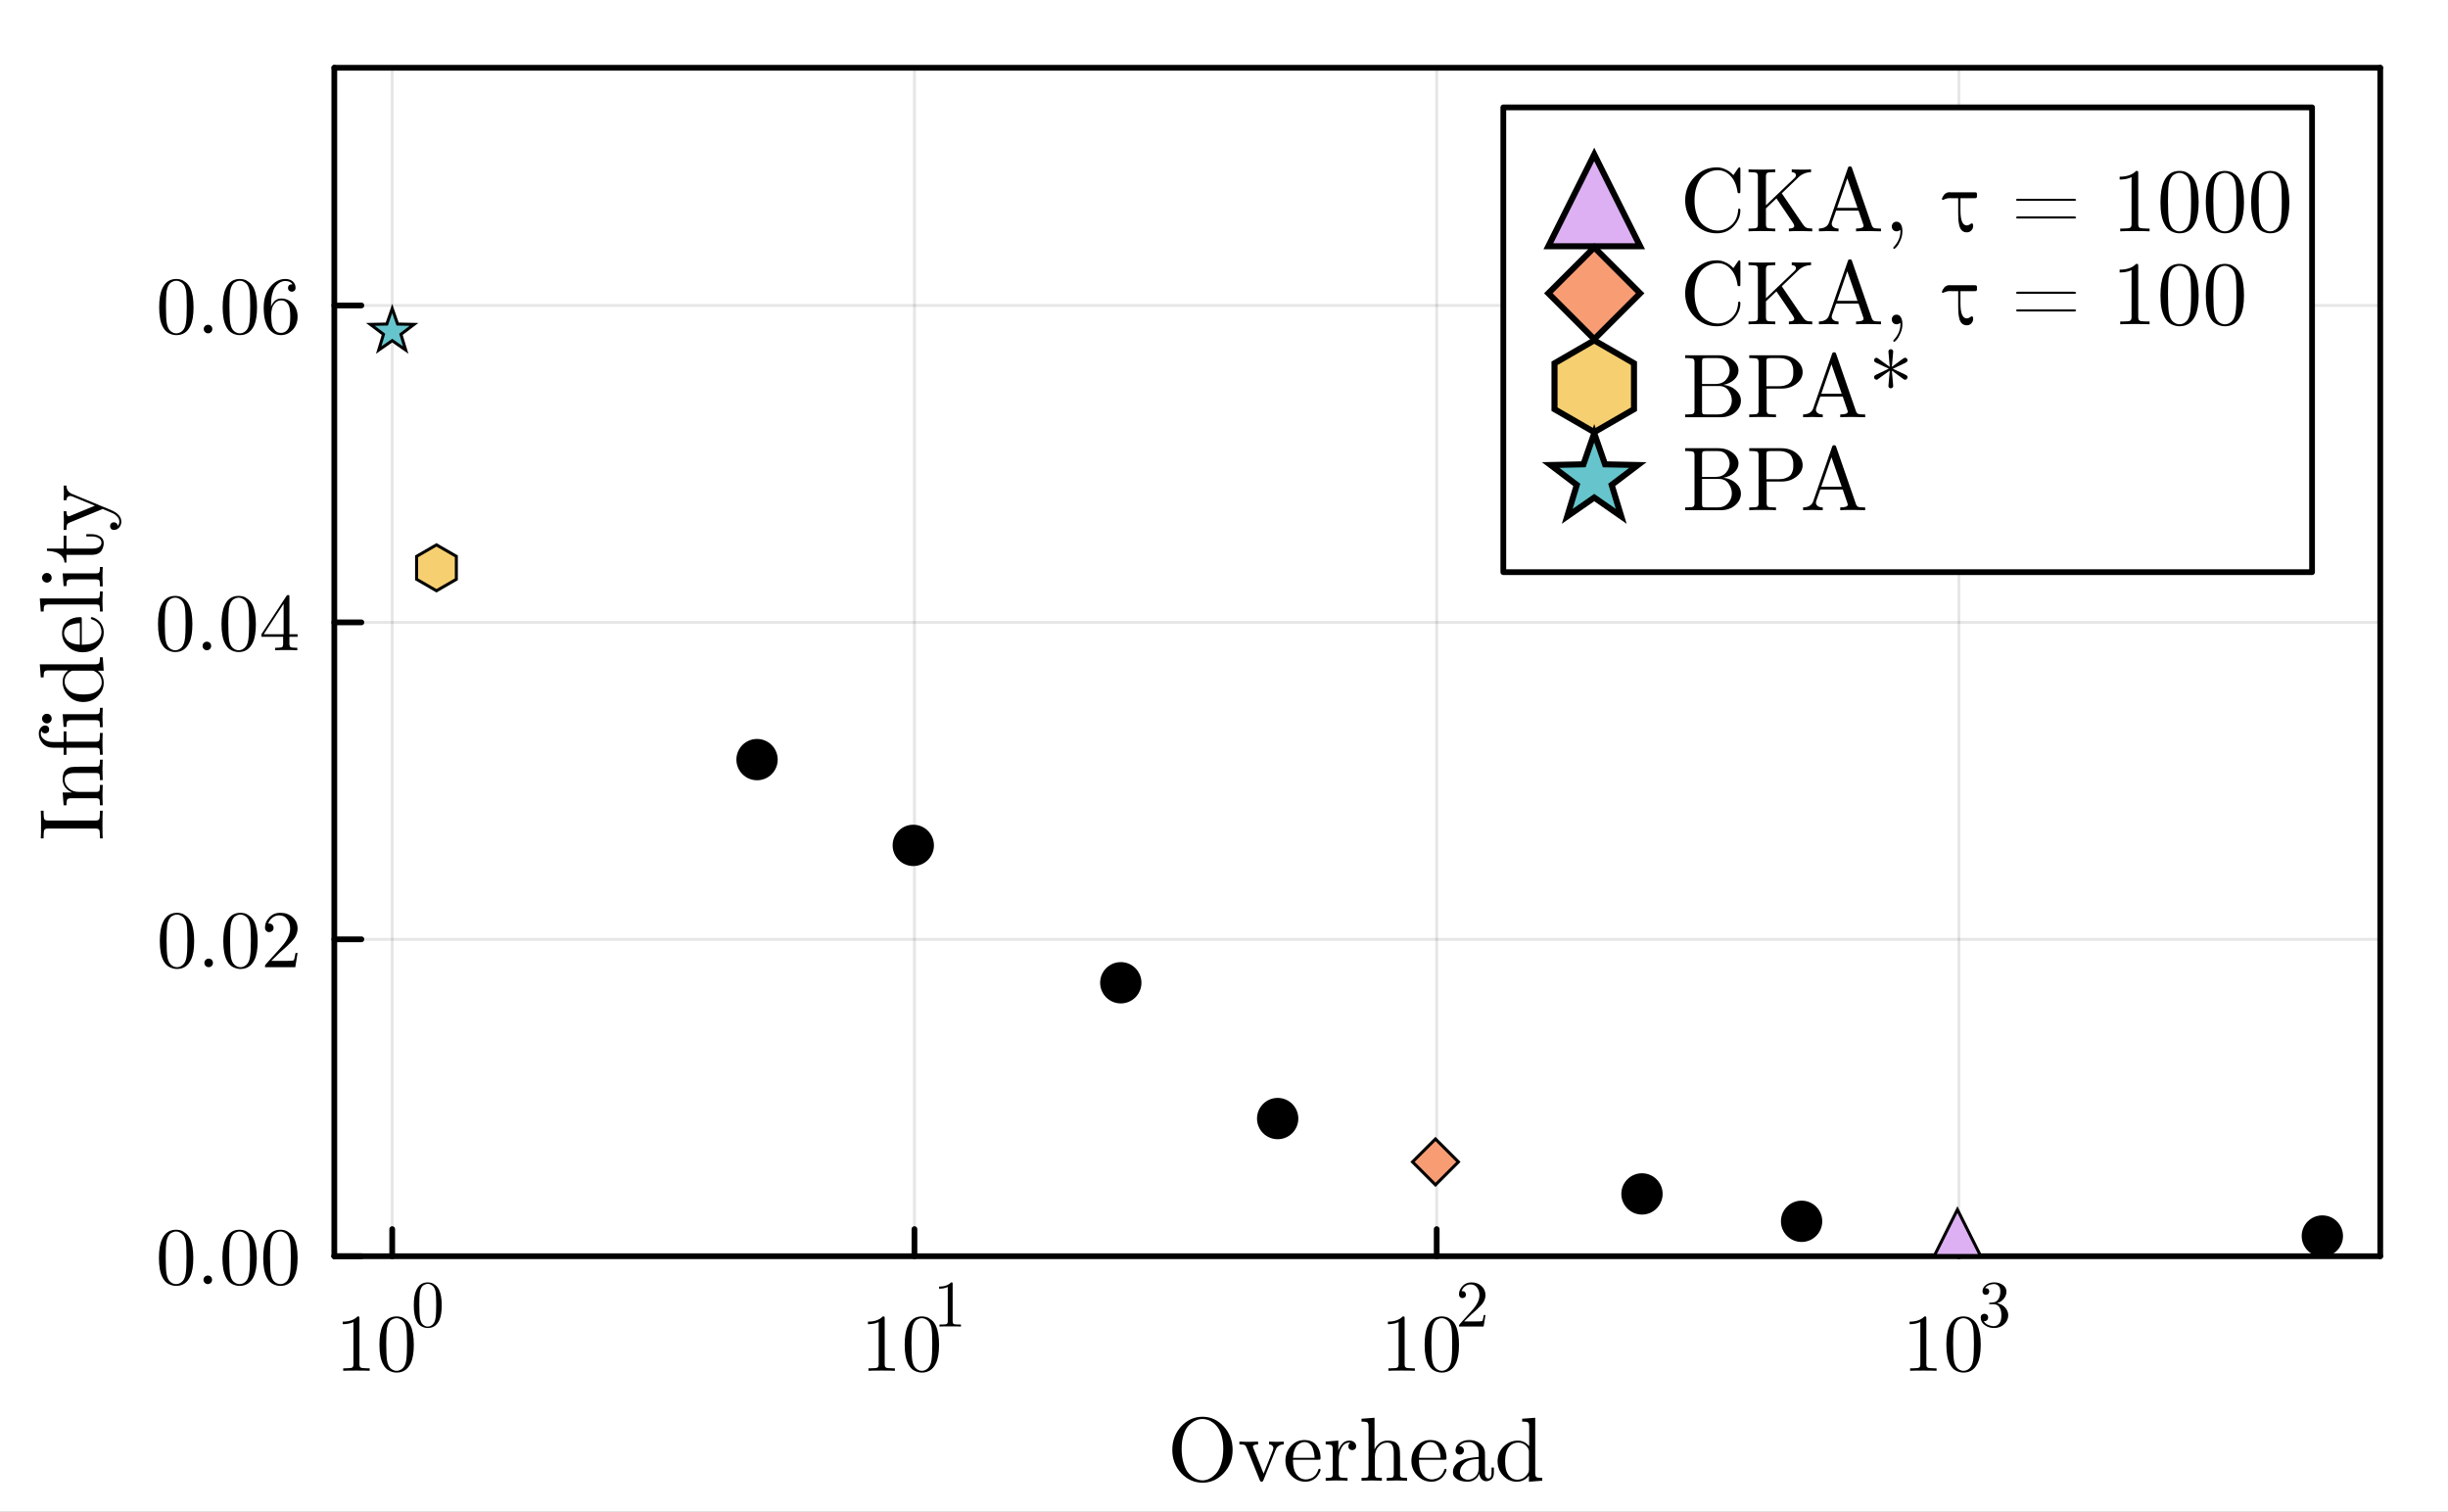 <?xml version="1.0" encoding="utf-8"?>
<svg xmlns="http://www.w3.org/2000/svg" xmlns:xlink="http://www.w3.org/1999/xlink" width="426.75" height="263.5" viewBox="0 0 1707 1054">
<rect x="0" y="0" width="1707" height="1054" fill="#808080" stroke="none"/>
<defs>
  <clipPath id="clip240">
    <rect x="0" y="0" width="1707" height="1054"/>
  </clipPath>
</defs>
<path clip-path="url(#clip240)" d="M0 1054 L1707 1054 L1707 0 L0 0  Z" fill="#ffffff" fill-rule="evenodd" fill-opacity="1"/>
<defs>
  <clipPath id="clip241">
    <rect x="341" y="0" width="1196" height="1054"/>
  </clipPath>
</defs>
<path clip-path="url(#clip240)" d="M233.114 875.894 L1659.76 875.894 L1659.76 47.253 L233.114 47.253  Z" fill="#ffffff" fill-rule="evenodd" fill-opacity="1"/>
<defs>
  <clipPath id="clip242">
    <rect x="233" y="47" width="1428" height="830"/>
  </clipPath>
</defs>
<polyline clip-path="url(#clip242)" style="stroke:#000000; stroke-linecap:round; stroke-linejoin:round; stroke-width:2; stroke-opacity:0.1; fill:none" points="273.491,875.894 273.491,47.253 "/>
<polyline clip-path="url(#clip242)" style="stroke:#000000; stroke-linecap:round; stroke-linejoin:round; stroke-width:2; stroke-opacity:0.1; fill:none" points="637.649,875.894 637.649,47.253 "/>
<polyline clip-path="url(#clip242)" style="stroke:#000000; stroke-linecap:round; stroke-linejoin:round; stroke-width:2; stroke-opacity:0.1; fill:none" points="1001.81,875.894 1001.81,47.253 "/>
<polyline clip-path="url(#clip242)" style="stroke:#000000; stroke-linecap:round; stroke-linejoin:round; stroke-width:2; stroke-opacity:0.1; fill:none" points="1365.96,875.894 1365.96,47.253 "/>
<polyline clip-path="url(#clip240)" style="stroke:#000000; stroke-linecap:round; stroke-linejoin:round; stroke-width:4.001; stroke-opacity:1; fill:none" points="233.114,875.894 1659.76,875.894 "/>
<polyline clip-path="url(#clip240)" style="stroke:#000000; stroke-linecap:round; stroke-linejoin:round; stroke-width:4.001; stroke-opacity:1; fill:none" points="233.114,47.253 1659.76,47.253 "/>
<polyline clip-path="url(#clip240)" style="stroke:#000000; stroke-linecap:round; stroke-linejoin:round; stroke-width:4.001; stroke-opacity:1; fill:none" points="273.491,875.894 273.491,856.993 "/>
<polyline clip-path="url(#clip240)" style="stroke:#000000; stroke-linecap:round; stroke-linejoin:round; stroke-width:4.001; stroke-opacity:1; fill:none" points="637.649,875.894 637.649,856.993 "/>
<polyline clip-path="url(#clip240)" style="stroke:#000000; stroke-linecap:round; stroke-linejoin:round; stroke-width:4.001; stroke-opacity:1; fill:none" points="1001.81,875.894 1001.81,856.993 "/>
<polyline clip-path="url(#clip240)" style="stroke:#000000; stroke-linecap:round; stroke-linejoin:round; stroke-width:4.001; stroke-opacity:1; fill:none" points="1365.96,875.894 1365.96,856.993 "/>
<path clip-path="url(#clip240)" d="M238.972 923.29 L238.972 921.511 Q245.808 921.511 249.338 917.869 Q250.31 917.869 250.477 918.092 Q250.644 918.314 250.644 919.342 L250.644 951.28 Q250.644 952.976 251.477 953.504 Q252.311 954.032 255.951 954.032 L257.758 954.032 L257.758 955.784 Q255.757 955.617 248.532 955.617 Q241.307 955.617 239.334 955.784 L239.334 954.032 L241.14 954.032 Q244.725 954.032 245.586 953.532 Q246.448 953.004 246.448 951.28 L246.448 921.789 Q243.474 923.29 238.972 923.29 Z" fill="#000000" fill-rule="evenodd" fill-opacity="1" /><path clip-path="url(#clip240)" d="M264.594 937.577 Q264.594 929.21 266.705 924.652 Q269.651 917.869 276.598 917.869 Q278.071 917.869 279.599 918.286 Q281.156 918.675 283.101 920.204 Q285.074 921.733 286.269 924.235 Q288.547 929.071 288.547 937.577 Q288.547 945.888 286.435 950.419 Q283.351 957.034 276.543 957.034 Q273.986 957.034 271.374 955.728 Q268.79 954.421 267.15 951.28 Q264.594 946.583 264.594 937.577 M269.318 936.882 Q269.318 945.471 269.929 948.89 Q270.624 952.587 272.513 954.199 Q274.431 955.784 276.543 955.784 Q278.821 955.784 280.711 954.088 Q282.628 952.365 283.212 948.668 Q283.851 945.026 283.823 936.882 Q283.823 928.96 283.267 925.791 Q282.517 922.094 280.516 920.621 Q278.543 919.12 276.543 919.12 Q275.792 919.12 274.986 919.342 Q274.208 919.565 273.069 920.204 Q271.93 920.843 271.04 922.428 Q270.179 924.012 269.762 926.403 Q269.318 929.488 269.318 936.882 Z" fill="#000000" fill-rule="evenodd" fill-opacity="1" /><path clip-path="url(#clip240)" d="M288.547 910.148 Q288.547 903.35 290.263 899.646 Q292.657 894.136 298.301 894.136 Q299.498 894.136 300.74 894.475 Q302.004 894.791 303.584 896.033 Q305.187 897.275 306.158 899.308 Q308.01 903.237 308.01 910.148 Q308.01 916.901 306.294 920.582 Q303.788 925.957 298.256 925.957 Q296.179 925.957 294.056 924.896 Q291.957 923.834 290.624 921.282 Q288.547 917.466 288.547 910.148 M292.386 909.584 Q292.386 916.562 292.882 919.34 Q293.447 922.344 294.982 923.654 Q296.54 924.941 298.256 924.941 Q300.107 924.941 301.643 923.563 Q303.201 922.163 303.675 919.159 Q304.194 916.201 304.171 909.584 Q304.171 903.147 303.72 900.572 Q303.11 897.569 301.485 896.372 Q299.882 895.152 298.256 895.152 Q297.646 895.152 296.992 895.333 Q296.359 895.513 295.434 896.033 Q294.508 896.552 293.785 897.84 Q293.085 899.127 292.747 901.069 Q292.386 903.576 292.386 909.584 Z" fill="#000000" fill-rule="evenodd" fill-opacity="1" /><path clip-path="url(#clip240)" d="M605.23 923.29 L605.23 921.511 Q612.066 921.511 615.595 917.869 Q616.568 917.869 616.735 918.092 Q616.901 918.314 616.901 919.342 L616.901 951.28 Q616.901 952.976 617.735 953.504 Q618.569 954.032 622.209 954.032 L624.015 954.032 L624.015 955.784 Q622.014 955.617 614.789 955.617 Q607.564 955.617 605.591 955.784 L605.591 954.032 L607.398 954.032 Q610.982 954.032 611.844 953.532 Q612.705 953.004 612.705 951.28 L612.705 921.789 Q609.732 923.29 605.23 923.29 Z" fill="#000000" fill-rule="evenodd" fill-opacity="1" /><path clip-path="url(#clip240)" d="M630.851 937.577 Q630.851 929.21 632.963 924.652 Q635.909 917.869 642.856 917.869 Q644.329 917.869 645.857 918.286 Q647.413 918.675 649.358 920.204 Q651.331 921.733 652.526 924.235 Q654.805 929.071 654.805 937.577 Q654.805 945.888 652.693 950.419 Q649.609 957.034 642.8 957.034 Q640.244 957.034 637.632 955.728 Q635.047 954.421 633.408 951.28 Q630.851 946.583 630.851 937.577 M635.575 936.882 Q635.575 945.471 636.187 948.89 Q636.881 952.587 638.771 954.199 Q640.688 955.784 642.8 955.784 Q645.079 955.784 646.969 954.088 Q648.886 952.365 649.47 948.668 Q650.109 945.026 650.081 936.882 Q650.081 928.96 649.525 925.791 Q648.775 922.094 646.774 920.621 Q644.801 919.12 642.8 919.12 Q642.05 919.12 641.244 919.342 Q640.466 919.565 639.327 920.204 Q638.187 920.843 637.298 922.428 Q636.437 924.012 636.02 926.403 Q635.575 929.488 635.575 936.882 Z" fill="#000000" fill-rule="evenodd" fill-opacity="1" /><path clip-path="url(#clip240)" d="M654.805 898.54 L654.805 897.094 Q660.359 897.094 663.227 894.136 Q664.017 894.136 664.152 894.316 Q664.288 894.497 664.288 895.333 L664.288 921.282 Q664.288 922.66 664.965 923.089 Q665.643 923.518 668.6 923.518 L670.068 923.518 L670.068 924.941 Q668.442 924.806 662.572 924.806 Q656.702 924.806 655.098 924.941 L655.098 923.518 L656.566 923.518 Q659.479 923.518 660.179 923.112 Q660.879 922.683 660.879 921.282 L660.879 897.32 Q658.463 898.54 654.805 898.54 Z" fill="#000000" fill-rule="evenodd" fill-opacity="1" /><path clip-path="url(#clip240)" d="M967.785 923.29 L967.785 921.511 Q974.621 921.511 978.15 917.869 Q979.123 917.869 979.289 918.092 Q979.456 918.314 979.456 919.342 L979.456 951.28 Q979.456 952.976 980.29 953.504 Q981.124 954.032 984.764 954.032 L986.57 954.032 L986.57 955.784 Q984.569 955.617 977.344 955.617 Q970.119 955.617 968.146 955.784 L968.146 954.032 L969.953 954.032 Q973.537 954.032 974.399 953.532 Q975.26 953.004 975.26 951.28 L975.26 921.789 Q972.287 923.29 967.785 923.29 Z" fill="#000000" fill-rule="evenodd" fill-opacity="1" /><path clip-path="url(#clip240)" d="M993.406 937.577 Q993.406 929.21 995.518 924.652 Q998.464 917.869 1005.41 917.869 Q1006.88 917.869 1008.41 918.286 Q1009.97 918.675 1011.91 920.204 Q1013.89 921.733 1015.08 924.235 Q1017.36 929.071 1017.36 937.577 Q1017.36 945.888 1015.25 950.419 Q1012.16 957.034 1005.36 957.034 Q1002.8 957.034 1000.19 955.728 Q997.602 954.421 995.963 951.28 Q993.406 946.583 993.406 937.577 M998.13 936.882 Q998.13 945.471 998.741 948.89 Q999.436 952.587 1001.33 954.199 Q1003.24 955.784 1005.36 955.784 Q1007.63 955.784 1009.52 954.088 Q1011.44 952.365 1012.02 948.668 Q1012.66 945.026 1012.64 936.882 Q1012.64 928.96 1012.08 925.791 Q1011.33 922.094 1009.33 920.621 Q1007.36 919.12 1005.36 919.12 Q1004.6 919.12 1003.8 919.342 Q1003.02 919.565 1001.88 920.204 Q1000.74 920.843 999.853 922.428 Q998.992 924.012 998.575 926.403 Q998.13 929.488 998.13 936.882 Z" fill="#000000" fill-rule="evenodd" fill-opacity="1" /><path clip-path="url(#clip240)" d="M1017.36 924.941 Q1017.36 924.105 1017.43 923.857 Q1017.52 923.609 1017.88 923.225 L1026.75 913.333 Q1031.61 907.867 1031.61 903.102 Q1031.61 900.008 1029.98 897.794 Q1028.38 895.581 1025.42 895.581 Q1023.39 895.581 1021.67 896.823 Q1019.96 898.065 1019.17 900.279 Q1019.3 900.234 1019.78 900.234 Q1020.93 900.234 1021.56 900.956 Q1022.21 901.679 1022.21 902.65 Q1022.21 903.892 1021.4 904.502 Q1020.61 905.089 1019.82 905.089 Q1019.5 905.089 1019.08 905.022 Q1018.67 904.954 1018.01 904.321 Q1017.36 903.666 1017.36 902.515 Q1017.36 899.285 1019.8 896.71 Q1022.26 894.136 1026.01 894.136 Q1030.25 894.136 1033.03 896.665 Q1035.83 899.172 1035.83 903.102 Q1035.83 904.48 1035.4 905.744 Q1034.99 906.986 1034.43 907.958 Q1033.89 908.929 1032.4 910.487 Q1030.91 912.045 1029.71 913.152 Q1028.51 914.259 1025.83 916.607 L1020.93 921.373 L1029.26 921.373 Q1033.32 921.373 1033.64 921.011 Q1034.09 920.356 1034.65 916.901 L1035.83 916.901 L1034.52 924.941 L1017.36 924.941 Z" fill="#000000" fill-rule="evenodd" fill-opacity="1" /><path clip-path="url(#clip240)" d="M1331.58 923.29 L1331.58 921.511 Q1338.42 921.511 1341.95 917.869 Q1342.92 917.869 1343.09 918.092 Q1343.25 918.314 1343.25 919.342 L1343.25 951.28 Q1343.25 952.976 1344.09 953.504 Q1344.92 954.032 1348.56 954.032 L1350.37 954.032 L1350.37 955.784 Q1348.37 955.617 1341.14 955.617 Q1333.92 955.617 1331.94 955.784 L1331.94 954.032 L1333.75 954.032 Q1337.33 954.032 1338.2 953.532 Q1339.06 953.004 1339.06 951.28 L1339.06 921.789 Q1336.08 923.29 1331.58 923.29 Z" fill="#000000" fill-rule="evenodd" fill-opacity="1" /><path clip-path="url(#clip240)" d="M1357.2 937.577 Q1357.2 929.21 1359.31 924.652 Q1362.26 917.869 1369.21 917.869 Q1370.68 917.869 1372.21 918.286 Q1373.76 918.675 1375.71 920.204 Q1377.68 921.733 1378.88 924.235 Q1381.16 929.071 1381.16 937.577 Q1381.16 945.888 1379.04 950.419 Q1375.96 957.034 1369.15 957.034 Q1366.6 957.034 1363.98 955.728 Q1361.4 954.421 1359.76 951.28 Q1357.2 946.583 1357.2 937.577 M1361.93 936.882 Q1361.93 945.471 1362.54 948.89 Q1363.23 952.587 1365.12 954.199 Q1367.04 955.784 1369.15 955.784 Q1371.43 955.784 1373.32 954.088 Q1375.24 952.365 1375.82 948.668 Q1376.46 945.026 1376.43 936.882 Q1376.43 928.96 1375.88 925.791 Q1375.13 922.094 1373.13 920.621 Q1371.15 919.12 1369.15 919.12 Q1368.4 919.12 1367.6 919.342 Q1366.82 919.565 1365.68 920.204 Q1364.54 920.843 1363.65 922.428 Q1362.79 924.012 1362.37 926.403 Q1361.93 929.488 1361.93 936.882 Z" fill="#000000" fill-rule="evenodd" fill-opacity="1" /><path clip-path="url(#clip240)" d="M1381.16 918.708 Q1381.16 917.33 1381.95 916.675 Q1382.74 916.02 1383.75 916.02 Q1384.81 916.02 1385.56 916.72 Q1386.33 917.398 1386.33 918.595 Q1386.33 919.882 1385.42 920.605 Q1384.54 921.328 1383.28 921.147 Q1384.39 922.999 1386.42 923.834 Q1388.47 924.67 1390.37 924.67 Q1392.36 924.67 1393.96 922.954 Q1395.58 921.237 1395.58 917.037 Q1395.58 913.468 1394.18 911.413 Q1392.81 909.358 1390.07 909.358 L1388.04 909.358 Q1387.34 909.358 1387.14 909.29 Q1386.94 909.222 1386.94 908.838 Q1386.94 908.387 1387.64 908.296 Q1388.34 908.296 1389.44 908.161 Q1392.13 908.07 1393.55 905.744 Q1394.84 903.576 1394.84 900.482 Q1394.84 897.659 1393.48 896.485 Q1392.15 895.288 1390.41 895.288 Q1388.79 895.288 1387 895.965 Q1385.22 896.643 1384.25 898.156 Q1387.12 898.156 1387.12 900.482 Q1387.12 901.498 1386.46 902.176 Q1385.83 902.831 1384.77 902.831 Q1383.75 902.831 1383.08 902.198 Q1382.4 901.544 1382.4 900.437 Q1382.4 897.794 1384.75 895.965 Q1387.12 894.136 1390.59 894.136 Q1394.03 894.136 1396.55 895.943 Q1399.11 897.749 1399.11 900.527 Q1399.11 903.26 1397.3 905.496 Q1395.49 907.732 1392.63 908.658 Q1396.15 909.358 1398.25 911.752 Q1400.35 914.123 1400.35 917.037 Q1400.35 920.65 1397.5 923.315 Q1394.66 925.957 1390.5 925.957 Q1386.67 925.957 1383.91 923.88 Q1381.16 921.802 1381.16 918.708 Z" fill="#000000" fill-rule="evenodd" fill-opacity="1" /><path clip-path="url(#clip240)" d="M817.452 1010.98 Q817.452 1001.32 823.627 994.584 Q829.833 987.82 838.448 987.82 Q847.124 987.82 853.299 994.584 Q859.505 1001.35 859.505 1010.98 Q859.505 1020.53 853.299 1027.17 Q847.093 1033.81 838.448 1033.81 Q829.926 1033.81 823.689 1027.2 Q817.452 1020.59 817.452 1010.98 M823.967 1010.09 Q823.967 1015.96 825.356 1020.47 Q826.746 1024.94 828.969 1027.38 Q831.223 1029.82 833.631 1031 Q836.04 1032.17 838.51 1032.17 Q840.918 1032.17 843.265 1031.03 Q845.642 1029.89 847.896 1027.48 Q850.15 1025.07 851.57 1020.56 Q852.991 1016.05 852.991 1010.09 Q852.991 1005.46 852.003 1001.75 Q851.014 998.012 849.471 995.758 Q847.927 993.503 845.92 992.021 Q843.944 990.538 842.06 989.982 Q840.208 989.396 838.448 989.396 Q836.225 989.396 833.909 990.384 Q831.593 991.372 829.247 993.565 Q826.931 995.727 825.449 1000.02 Q823.967 1004.28 823.967 1010.09 Z" fill="#000000" fill-rule="evenodd" fill-opacity="1" /><path clip-path="url(#clip240)" d="M864.229 1007.12 L864.229 1005.15 Q867.07 1005.33 870.374 1005.33 Q871.578 1005.33 877.259 1005.15 L877.259 1007.12 Q873.647 1007.12 873.647 1008.76 Q873.647 1009.01 874.017 1009.84 L881.119 1027.48 L887.572 1011.35 Q887.942 1010.27 887.942 1009.84 Q887.942 1008.76 887.201 1007.99 Q886.491 1007.19 884.917 1007.12 L884.917 1005.15 Q888.128 1005.33 890.413 1005.33 Q893.006 1005.33 895.137 1005.15 L895.137 1007.12 Q893.253 1007.12 891.925 1007.99 Q890.598 1008.82 890.165 1009.56 Q889.764 1010.27 889.332 1011.35 L881.057 1031.92 Q880.563 1033.13 879.729 1033.13 Q879.174 1033.13 878.927 1032.88 Q878.71 1032.67 878.402 1031.92 L869.293 1009.47 Q868.676 1007.9 867.873 1007.52 Q867.07 1007.12 864.229 1007.12 Z" fill="#000000" fill-rule="evenodd" fill-opacity="1" /><path clip-path="url(#clip240)" d="M896.341 1018.49 Q896.341 1012.53 900.169 1008.3 Q903.998 1004.07 909.494 1004.07 Q915.052 1004.07 917.923 1007.68 Q920.826 1011.29 920.826 1016.48 Q920.826 1017.44 920.579 1017.62 Q920.332 1017.81 919.251 1017.81 L901.59 1017.81 Q901.59 1024.26 903.504 1027.29 Q906.159 1031.52 910.636 1031.52 Q911.254 1031.52 911.995 1031.4 Q912.736 1031.28 914.249 1030.75 Q915.762 1030.19 917.09 1028.74 Q918.417 1027.29 919.189 1025.01 Q919.374 1024.11 919.992 1024.14 Q920.826 1024.14 920.826 1024.88 Q920.826 1025.44 920.208 1026.7 Q919.621 1027.94 918.479 1029.42 Q917.337 1030.9 915.113 1032.02 Q912.921 1033.13 910.266 1033.13 Q904.708 1033.13 900.509 1028.93 Q896.341 1024.7 896.341 1018.49 M901.651 1016.48 L916.657 1016.48 Q916.657 1015.15 916.41 1013.67 Q916.194 1012.19 915.515 1010.15 Q914.866 1008.08 913.323 1006.78 Q911.779 1005.49 909.494 1005.49 Q908.475 1005.49 907.364 1005.92 Q906.283 1006.35 904.955 1007.4 Q903.628 1008.45 902.701 1010.83 Q901.775 1013.21 901.651 1016.48 Z" fill="#000000" fill-rule="evenodd" fill-opacity="1" /><path clip-path="url(#clip240)" d="M924.407 1032.42 L924.407 1030.47 Q927.773 1030.47 928.545 1030.07 Q929.347 1029.64 929.347 1027.6 L929.347 1010.64 Q929.347 1008.3 928.514 1007.71 Q927.711 1007.12 924.407 1007.12 L924.407 1005.15 L933.207 1004.47 L933.207 1011.42 Q934.102 1008.7 935.986 1006.6 Q937.9 1004.47 940.988 1004.47 Q943.026 1004.47 944.322 1005.61 Q945.65 1006.75 945.65 1008.33 Q945.65 1009.72 944.786 1010.43 Q943.952 1011.11 942.933 1011.11 Q941.791 1011.11 940.988 1010.4 Q940.216 1009.66 940.216 1008.39 Q940.216 1007.62 940.555 1007.03 Q940.926 1006.41 941.204 1006.2 Q941.482 1005.98 941.667 1005.92 Q941.544 1005.86 940.988 1005.86 Q937.499 1005.86 935.492 1009.35 Q933.516 1012.81 933.516 1017.75 L933.516 1027.48 Q933.516 1029.3 934.257 1029.89 Q935.029 1030.47 938.332 1030.47 L939.66 1030.47 L939.66 1032.42 Q937.128 1032.23 931.632 1032.23 Q930.86 1032.23 929.656 1032.26 Q928.452 1032.29 926.877 1032.36 Q925.303 1032.42 924.407 1032.42 Z" fill="#000000" fill-rule="evenodd" fill-opacity="1" /><path clip-path="url(#clip240)" d="M949.386 1032.42 L949.386 1030.47 Q952.752 1030.47 953.523 1030.07 Q954.295 1029.64 954.295 1027.6 L954.295 994.708 Q954.295 992.36 953.462 991.774 Q952.659 991.187 949.386 991.187 L949.386 989.21 L958.464 988.531 L958.464 1010.52 L958.525 1010.52 Q959.544 1008.24 961.829 1006.35 Q964.114 1004.47 967.634 1004.47 Q972.389 1004.47 974.272 1006.81 Q975.662 1008.39 975.94 1010.15 Q976.248 1011.91 976.248 1016.48 L976.248 1028.56 Q976.31 1029.89 977.329 1030.19 Q978.348 1030.47 981.189 1030.47 L981.189 1032.42 Q974.735 1032.23 974.087 1032.23 Q973.593 1032.23 966.955 1032.42 L966.955 1030.47 Q970.32 1030.47 971.092 1030.07 Q971.895 1029.64 971.895 1027.6 L971.895 1012.87 Q971.895 1009.66 970.907 1007.77 Q969.919 1005.86 967.202 1005.86 Q963.929 1005.86 961.304 1008.61 Q958.68 1011.35 958.68 1015.99 L958.68 1027.6 Q958.68 1029.64 959.452 1030.07 Q960.254 1030.47 963.589 1030.47 L963.589 1032.42 Q957.136 1032.23 956.518 1032.23 Q956.024 1032.23 949.386 1032.42 Z" fill="#000000" fill-rule="evenodd" fill-opacity="1" /><path clip-path="url(#clip240)" d="M984.184 1018.49 Q984.184 1012.53 988.012 1008.3 Q991.841 1004.07 997.337 1004.07 Q1002.89 1004.07 1005.77 1007.68 Q1008.67 1011.29 1008.67 1016.48 Q1008.67 1017.44 1008.42 1017.62 Q1008.17 1017.81 1007.09 1017.81 L989.433 1017.81 Q989.433 1024.26 991.347 1027.29 Q994.002 1031.52 998.479 1031.52 Q999.097 1031.52 999.838 1031.4 Q1000.58 1031.28 1002.09 1030.75 Q1003.6 1030.19 1004.93 1028.74 Q1006.26 1027.29 1007.03 1025.01 Q1007.22 1024.11 1007.83 1024.14 Q1008.67 1024.14 1008.67 1024.88 Q1008.67 1025.44 1008.05 1026.7 Q1007.46 1027.94 1006.32 1029.42 Q1005.18 1030.9 1002.96 1032.02 Q1000.76 1033.13 998.109 1033.13 Q992.551 1033.13 988.352 1028.93 Q984.184 1024.7 984.184 1018.49 M989.494 1016.48 L1004.5 1016.48 Q1004.5 1015.15 1004.25 1013.67 Q1004.04 1012.19 1003.36 1010.15 Q1002.71 1008.08 1001.17 1006.78 Q999.622 1005.49 997.337 1005.49 Q996.318 1005.49 995.206 1005.92 Q994.126 1006.35 992.798 1007.4 Q991.47 1008.45 990.544 1010.83 Q989.618 1013.21 989.494 1016.48 Z" fill="#000000" fill-rule="evenodd" fill-opacity="1" /><path clip-path="url(#clip240)" d="M1013.15 1026.4 Q1013.15 1021.02 1019.48 1018.18 Q1023.27 1016.36 1031.12 1015.89 L1031.12 1013.58 Q1031.12 1009.66 1029.05 1007.59 Q1027.01 1005.49 1024.42 1005.49 Q1019.78 1005.49 1017.56 1008.39 Q1019.44 1008.45 1020.12 1009.41 Q1020.8 1010.34 1020.8 1011.29 Q1020.8 1012.56 1020 1013.39 Q1019.23 1014.2 1017.9 1014.2 Q1016.63 1014.2 1015.8 1013.42 Q1014.97 1012.62 1014.97 1011.23 Q1014.97 1008.14 1017.75 1006.1 Q1020.56 1004.07 1024.54 1004.07 Q1029.73 1004.07 1033.18 1007.56 Q1034.26 1008.64 1034.79 1010.03 Q1035.35 1011.42 1035.41 1012.34 Q1035.47 1013.24 1035.47 1015.03 L1035.47 1027.66 Q1035.47 1028.03 1035.59 1028.65 Q1035.72 1029.27 1036.27 1030.07 Q1036.86 1030.84 1037.82 1030.84 Q1040.1 1030.84 1040.07 1026.8 L1040.07 1023.25 L1041.68 1023.25 L1041.68 1026.8 Q1041.68 1030.16 1039.88 1031.49 Q1038.12 1032.79 1036.49 1032.79 Q1034.39 1032.79 1033.06 1031.24 Q1031.73 1029.7 1031.55 1027.6 Q1030.59 1030.01 1028.4 1031.58 Q1026.24 1033.13 1023.27 1033.13 Q1020.99 1033.13 1018.83 1032.54 Q1016.7 1031.99 1014.91 1030.41 Q1013.15 1028.8 1013.15 1026.4 M1018.02 1026.33 Q1018.02 1028.68 1019.69 1030.19 Q1021.36 1031.71 1023.71 1031.71 Q1026.36 1031.71 1028.74 1029.67 Q1031.12 1027.6 1031.12 1023.55 L1031.12 1017.22 Q1024.11 1017.47 1021.05 1020.28 Q1018.02 1023.06 1018.02 1026.33 Z" fill="#000000" fill-rule="evenodd" fill-opacity="1" /><path clip-path="url(#clip240)" d="M1044.27 1018.83 Q1044.27 1012.81 1048.47 1008.64 Q1052.67 1004.47 1058.35 1004.47 Q1063.16 1004.47 1066.31 1008.39 L1066.31 994.708 Q1066.31 992.36 1065.48 991.774 Q1064.68 991.187 1061.4 991.187 L1061.4 989.21 L1070.51 988.531 L1070.51 1026.92 Q1070.51 1029.27 1071.32 1029.89 Q1072.15 1030.47 1075.42 1030.47 L1075.42 1032.42 L1066.13 1033.13 L1066.13 1028.93 Q1062.86 1033.1 1057.67 1033.13 Q1052.23 1033.13 1048.25 1028.96 Q1044.27 1024.79 1044.27 1018.83 M1049.52 1018.89 Q1049.52 1024.76 1051.34 1027.66 Q1053.87 1031.71 1057.98 1031.71 Q1062.67 1031.71 1065.45 1027.29 Q1066.16 1026.21 1066.13 1024.94 L1066.13 1011.97 Q1066.13 1010.71 1065.45 1009.66 Q1062.86 1005.86 1058.63 1005.86 Q1054.21 1005.86 1051.46 1009.9 Q1049.52 1012.93 1049.52 1018.89 Z" fill="#000000" fill-rule="evenodd" fill-opacity="1" /><polyline clip-path="url(#clip242)" style="stroke:#000000; stroke-linecap:round; stroke-linejoin:round; stroke-width:2; stroke-opacity:0.1; fill:none" points="233.114,875.894 1659.76,875.894 "/>
<polyline clip-path="url(#clip242)" style="stroke:#000000; stroke-linecap:round; stroke-linejoin:round; stroke-width:2; stroke-opacity:0.1; fill:none" points="233.114,654.923 1659.76,654.923 "/>
<polyline clip-path="url(#clip242)" style="stroke:#000000; stroke-linecap:round; stroke-linejoin:round; stroke-width:2; stroke-opacity:0.1; fill:none" points="233.114,433.952 1659.76,433.952 "/>
<polyline clip-path="url(#clip242)" style="stroke:#000000; stroke-linecap:round; stroke-linejoin:round; stroke-width:2; stroke-opacity:0.1; fill:none" points="233.114,212.981 1659.76,212.981 "/>
<polyline clip-path="url(#clip240)" style="stroke:#000000; stroke-linecap:round; stroke-linejoin:round; stroke-width:4.001; stroke-opacity:1; fill:none" points="233.114,875.894 233.114,47.253 "/>
<polyline clip-path="url(#clip240)" style="stroke:#000000; stroke-linecap:round; stroke-linejoin:round; stroke-width:4.001; stroke-opacity:1; fill:none" points="1659.76,875.894 1659.76,47.253 "/>
<polyline clip-path="url(#clip240)" style="stroke:#000000; stroke-linecap:round; stroke-linejoin:round; stroke-width:4.001; stroke-opacity:1; fill:none" points="233.114,875.894 252.01,875.894 "/>
<polyline clip-path="url(#clip240)" style="stroke:#000000; stroke-linecap:round; stroke-linejoin:round; stroke-width:4.001; stroke-opacity:1; fill:none" points="233.114,654.923 252.01,654.923 "/>
<polyline clip-path="url(#clip240)" style="stroke:#000000; stroke-linecap:round; stroke-linejoin:round; stroke-width:4.001; stroke-opacity:1; fill:none" points="233.114,433.952 252.01,433.952 "/>
<polyline clip-path="url(#clip240)" style="stroke:#000000; stroke-linecap:round; stroke-linejoin:round; stroke-width:4.001; stroke-opacity:1; fill:none" points="233.114,212.981 252.01,212.981 "/>
<path clip-path="url(#clip240)" d="M110.833 877.131 Q110.833 868.764 112.945 864.206 Q115.89 857.423 122.837 857.423 Q124.31 857.423 125.839 857.84 Q127.395 858.229 129.34 859.758 Q131.313 861.287 132.508 863.789 Q134.787 868.625 134.787 877.131 Q134.787 885.442 132.675 889.973 Q129.59 896.588 122.782 896.588 Q120.225 896.588 117.613 895.282 Q115.029 893.976 113.389 890.835 Q110.833 886.137 110.833 877.131 M115.557 876.436 Q115.557 885.025 116.168 888.444 Q116.863 892.141 118.753 893.753 Q120.67 895.338 122.782 895.338 Q125.061 895.338 126.95 893.642 Q128.868 891.919 129.451 888.222 Q130.09 884.58 130.062 876.436 Q130.062 868.514 129.507 865.345 Q128.756 861.648 126.756 860.175 Q124.783 858.674 122.782 858.674 Q122.032 858.674 121.226 858.896 Q120.448 859.119 119.308 859.758 Q118.169 860.397 117.28 861.982 Q116.418 863.566 116.001 865.957 Q115.557 869.042 115.557 876.436 Z" fill="#000000" fill-rule="evenodd" fill-opacity="1" /><path clip-path="url(#clip240)" d="M142.762 894.42 Q141.9 893.503 141.9 892.308 Q141.9 891.112 142.762 890.251 Q143.623 889.361 144.929 889.361 Q146.18 889.361 147.014 890.195 Q147.875 891.001 147.875 892.336 Q147.875 893.642 146.958 894.504 Q146.069 895.338 144.929 895.338 Q143.623 895.338 142.762 894.42 Z" fill="#000000" fill-rule="evenodd" fill-opacity="1" /><path clip-path="url(#clip240)" d="M155.1 877.131 Q155.1 868.764 157.212 864.206 Q160.158 857.423 167.105 857.423 Q168.577 857.423 170.106 857.84 Q171.662 858.229 173.607 859.758 Q175.58 861.287 176.775 863.789 Q179.054 868.625 179.054 877.131 Q179.054 885.442 176.942 889.973 Q173.857 896.588 167.049 896.588 Q164.493 896.588 161.88 895.282 Q159.296 893.976 157.657 890.835 Q155.1 886.137 155.1 877.131 M159.824 876.436 Q159.824 885.025 160.435 888.444 Q161.13 892.141 163.02 893.753 Q164.937 895.338 167.049 895.338 Q169.328 895.338 171.217 893.642 Q173.135 891.919 173.718 888.222 Q174.358 884.58 174.33 876.436 Q174.33 868.514 173.774 865.345 Q173.024 861.648 171.023 860.175 Q169.05 858.674 167.049 858.674 Q166.299 858.674 165.493 858.896 Q164.715 859.119 163.576 859.758 Q162.436 860.397 161.547 861.982 Q160.686 863.566 160.269 865.957 Q159.824 869.042 159.824 876.436 Z" fill="#000000" fill-rule="evenodd" fill-opacity="1" /><path clip-path="url(#clip240)" d="M183.556 877.131 Q183.556 868.764 185.667 864.206 Q188.613 857.423 195.56 857.423 Q197.033 857.423 198.561 857.84 Q200.118 858.229 202.063 859.758 Q204.036 861.287 205.231 863.789 Q207.509 868.625 207.509 877.131 Q207.509 885.442 205.397 889.973 Q202.313 896.588 195.505 896.588 Q192.948 896.588 190.336 895.282 Q187.752 893.976 186.112 890.835 Q183.556 886.137 183.556 877.131 M188.28 876.436 Q188.28 885.025 188.891 888.444 Q189.586 892.141 191.475 893.753 Q193.393 895.338 195.505 895.338 Q197.783 895.338 199.673 893.642 Q201.59 891.919 202.174 888.222 Q202.813 884.58 202.785 876.436 Q202.785 868.514 202.229 865.345 Q201.479 861.648 199.478 860.175 Q197.505 858.674 195.505 858.674 Q194.754 858.674 193.948 858.896 Q193.17 859.119 192.031 859.758 Q190.892 860.397 190.002 861.982 Q189.141 863.566 188.724 865.957 Q188.28 869.042 188.28 876.436 Z" fill="#000000" fill-rule="evenodd" fill-opacity="1" /><path clip-path="url(#clip240)" d="M111.444 656.16 Q111.444 647.793 113.556 643.235 Q116.502 636.452 123.449 636.452 Q124.922 636.452 126.45 636.869 Q128.006 637.258 129.951 638.787 Q131.924 640.316 133.119 642.818 Q135.398 647.654 135.398 656.16 Q135.398 664.471 133.286 669.002 Q130.201 675.617 123.393 675.617 Q120.837 675.617 118.225 674.311 Q115.64 673.005 114.001 669.864 Q111.444 665.166 111.444 656.16 M116.168 655.465 Q116.168 664.054 116.78 667.473 Q117.474 671.17 119.364 672.782 Q121.281 674.367 123.393 674.367 Q125.672 674.367 127.562 672.671 Q129.479 670.948 130.062 667.251 Q130.702 663.609 130.674 655.465 Q130.674 647.543 130.118 644.374 Q129.368 640.677 127.367 639.204 Q125.394 637.703 123.393 637.703 Q122.643 637.703 121.837 637.925 Q121.059 638.148 119.92 638.787 Q118.78 639.426 117.891 641.011 Q117.03 642.595 116.613 644.986 Q116.168 648.071 116.168 655.465 Z" fill="#000000" fill-rule="evenodd" fill-opacity="1" /><path clip-path="url(#clip240)" d="M143.373 673.449 Q142.512 672.532 142.512 671.337 Q142.512 670.142 143.373 669.28 Q144.235 668.39 145.541 668.39 Q146.791 668.39 147.625 669.224 Q148.486 670.03 148.486 671.365 Q148.486 672.671 147.569 673.533 Q146.68 674.367 145.541 674.367 Q144.235 674.367 143.373 673.449 Z" fill="#000000" fill-rule="evenodd" fill-opacity="1" /><path clip-path="url(#clip240)" d="M155.711 656.16 Q155.711 647.793 157.823 643.235 Q160.769 636.452 167.716 636.452 Q169.189 636.452 170.717 636.869 Q172.273 637.258 174.219 638.787 Q176.192 640.316 177.386 642.818 Q179.665 647.654 179.665 656.16 Q179.665 664.471 177.553 669.002 Q174.469 675.617 167.66 675.617 Q165.104 675.617 162.492 674.311 Q159.907 673.005 158.268 669.864 Q155.711 665.166 155.711 656.16 M160.435 655.465 Q160.435 664.054 161.047 667.473 Q161.741 671.17 163.631 672.782 Q165.549 674.367 167.66 674.367 Q169.939 674.367 171.829 672.671 Q173.746 670.948 174.33 667.251 Q174.969 663.609 174.941 655.465 Q174.941 647.543 174.385 644.374 Q173.635 640.677 171.634 639.204 Q169.661 637.703 167.66 637.703 Q166.91 637.703 166.104 637.925 Q165.326 638.148 164.187 638.787 Q163.048 639.426 162.158 641.011 Q161.297 642.595 160.88 644.986 Q160.435 648.071 160.435 655.465 Z" fill="#000000" fill-rule="evenodd" fill-opacity="1" /><path clip-path="url(#clip240)" d="M184.778 674.367 Q184.778 673.338 184.862 673.032 Q184.973 672.727 185.417 672.254 L196.338 660.079 Q202.313 653.352 202.313 647.487 Q202.313 643.679 200.312 640.955 Q198.339 638.231 194.699 638.231 Q192.198 638.231 190.086 639.76 Q187.974 641.289 187.001 644.013 Q187.168 643.957 187.752 643.957 Q189.169 643.957 189.947 644.847 Q190.753 645.736 190.753 646.932 Q190.753 648.46 189.752 649.211 Q188.78 649.934 187.807 649.934 Q187.418 649.934 186.89 649.85 Q186.39 649.767 185.584 648.988 Q184.778 648.182 184.778 646.765 Q184.778 642.79 187.779 639.621 Q190.808 636.452 195.421 636.452 Q200.646 636.452 204.063 639.565 Q207.509 642.651 207.509 647.487 Q207.509 649.183 206.981 650.74 Q206.481 652.268 205.786 653.464 Q205.119 654.659 203.285 656.577 Q201.451 658.495 199.979 659.857 Q198.506 661.219 195.199 664.11 L189.169 669.975 L199.423 669.975 Q204.425 669.975 204.814 669.53 Q205.37 668.724 206.064 664.471 L207.509 664.471 L205.898 674.367 L184.778 674.367 Z" fill="#000000" fill-rule="evenodd" fill-opacity="1" /><path clip-path="url(#clip240)" d="M110.194 435.189 Q110.194 426.822 112.306 422.264 Q115.251 415.481 122.198 415.481 Q123.671 415.481 125.199 415.898 Q126.756 416.287 128.701 417.816 Q130.674 419.345 131.869 421.847 Q134.147 426.683 134.147 435.189 Q134.147 443.5 132.035 448.031 Q128.951 454.646 122.143 454.646 Q119.586 454.646 116.974 453.34 Q114.39 452.034 112.75 448.893 Q110.194 444.195 110.194 435.189 M114.918 434.494 Q114.918 443.083 115.529 446.502 Q116.224 450.199 118.113 451.811 Q120.031 453.396 122.143 453.396 Q124.421 453.396 126.311 451.7 Q128.228 449.977 128.812 446.28 Q129.451 442.638 129.423 434.494 Q129.423 426.572 128.868 423.403 Q128.117 419.706 126.117 418.233 Q124.144 416.732 122.143 416.732 Q121.392 416.732 120.587 416.955 Q119.809 417.177 118.669 417.816 Q117.53 418.456 116.641 420.04 Q115.779 421.624 115.362 424.015 Q114.918 427.1 114.918 434.494 Z" fill="#000000" fill-rule="evenodd" fill-opacity="1" /><path clip-path="url(#clip240)" d="M142.123 452.478 Q141.261 451.561 141.261 450.366 Q141.261 449.171 142.123 448.309 Q142.984 447.419 144.29 447.419 Q145.541 447.419 146.374 448.253 Q147.236 449.059 147.236 450.394 Q147.236 451.7 146.319 452.562 Q145.43 453.396 144.29 453.396 Q142.984 453.396 142.123 452.478 Z" fill="#000000" fill-rule="evenodd" fill-opacity="1" /><path clip-path="url(#clip240)" d="M154.461 435.189 Q154.461 426.822 156.573 422.264 Q159.518 415.481 166.466 415.481 Q167.938 415.481 169.467 415.898 Q171.023 416.287 172.968 417.816 Q174.941 419.345 176.136 421.847 Q178.415 426.683 178.415 435.189 Q178.415 443.5 176.303 448.031 Q173.218 454.646 166.41 454.646 Q163.853 454.646 161.241 453.34 Q158.657 452.034 157.017 448.893 Q154.461 444.195 154.461 435.189 M159.185 434.494 Q159.185 443.083 159.796 446.502 Q160.491 450.199 162.381 451.811 Q164.298 453.396 166.41 453.396 Q168.689 453.396 170.578 451.7 Q172.496 449.977 173.079 446.28 Q173.718 442.638 173.691 434.494 Q173.691 426.572 173.135 423.403 Q172.385 419.706 170.384 418.233 Q168.411 416.732 166.41 416.732 Q165.66 416.732 164.854 416.955 Q164.076 417.177 162.936 417.816 Q161.797 418.456 160.908 420.04 Q160.046 421.624 159.63 424.015 Q159.185 427.1 159.185 434.494 Z" fill="#000000" fill-rule="evenodd" fill-opacity="1" /><path clip-path="url(#clip240)" d="M182.277 444 L182.277 442.249 L199.756 415.537 Q200.201 414.842 200.896 414.87 Q201.535 414.87 201.674 415.12 Q201.813 415.37 201.813 416.343 L201.813 442.249 L207.509 442.249 L207.509 444 L201.813 444 L201.813 448.948 Q201.813 450.588 202.48 451.116 Q203.174 451.644 206.12 451.644 L207.315 451.644 L207.315 453.396 Q204.981 453.229 199.59 453.229 Q194.226 453.229 191.892 453.396 L191.892 451.644 L193.087 451.644 Q196.033 451.644 196.727 451.144 Q197.422 450.616 197.422 448.948 L197.422 444 L182.277 444 M183.889 442.249 L197.755 442.249 L197.755 421.013 L183.889 442.249 Z" fill="#000000" fill-rule="evenodd" fill-opacity="1" /><path clip-path="url(#clip240)" d="M111 214.218 Q111 205.851 113.111 201.293 Q116.057 194.51 123.004 194.51 Q124.477 194.51 126.005 194.927 Q127.562 195.316 129.507 196.845 Q131.48 198.374 132.675 200.876 Q134.953 205.712 134.953 214.218 Q134.953 222.529 132.841 227.06 Q129.757 233.675 122.949 233.675 Q120.392 233.675 117.78 232.369 Q115.196 231.063 113.556 227.922 Q111 223.224 111 214.218 M115.724 213.523 Q115.724 222.112 116.335 225.531 Q117.03 229.228 118.919 230.84 Q120.837 232.425 122.949 232.425 Q125.227 232.425 127.117 230.729 Q129.034 229.006 129.618 225.309 Q130.257 221.667 130.229 213.523 Q130.229 205.601 129.673 202.432 Q128.923 198.735 126.922 197.262 Q124.949 195.761 122.949 195.761 Q122.198 195.761 121.392 195.984 Q120.614 196.206 119.475 196.845 Q118.336 197.485 117.446 199.069 Q116.585 200.653 116.168 203.044 Q115.724 206.129 115.724 213.523 Z" fill="#000000" fill-rule="evenodd" fill-opacity="1" /><path clip-path="url(#clip240)" d="M142.929 231.507 Q142.067 230.59 142.067 229.395 Q142.067 228.2 142.929 227.338 Q143.79 226.448 145.096 226.448 Q146.347 226.448 147.18 227.282 Q148.042 228.088 148.042 229.423 Q148.042 230.729 147.125 231.591 Q146.235 232.425 145.096 232.425 Q143.79 232.425 142.929 231.507 Z" fill="#000000" fill-rule="evenodd" fill-opacity="1" /><path clip-path="url(#clip240)" d="M155.267 214.218 Q155.267 205.851 157.379 201.293 Q160.324 194.51 167.271 194.51 Q168.744 194.51 170.273 194.927 Q171.829 195.316 173.774 196.845 Q175.747 198.374 176.942 200.876 Q179.221 205.712 179.221 214.218 Q179.221 222.529 177.109 227.06 Q174.024 233.675 167.216 233.675 Q164.659 233.675 162.047 232.369 Q159.463 231.063 157.823 227.922 Q155.267 223.224 155.267 214.218 M159.991 213.523 Q159.991 222.112 160.602 225.531 Q161.297 229.228 163.186 230.84 Q165.104 232.425 167.216 232.425 Q169.494 232.425 171.384 230.729 Q173.302 229.006 173.885 225.309 Q174.524 221.667 174.496 213.523 Q174.496 205.601 173.941 202.432 Q173.19 198.735 171.19 197.262 Q169.217 195.761 167.216 195.761 Q166.466 195.761 165.66 195.984 Q164.882 196.206 163.742 196.845 Q162.603 197.485 161.714 199.069 Q160.852 200.653 160.435 203.044 Q159.991 206.129 159.991 213.523 Z" fill="#000000" fill-rule="evenodd" fill-opacity="1" /><path clip-path="url(#clip240)" d="M183.889 214.44 Q183.889 205.49 188.446 200.014 Q193.004 194.51 198.867 194.51 Q202.285 194.51 204.175 196.261 Q206.092 197.985 206.092 200.653 Q206.092 202.127 205.231 202.766 Q204.369 203.405 203.48 203.405 Q202.452 203.405 201.646 202.71 Q200.84 202.015 200.84 200.765 Q200.84 198.207 203.98 198.207 Q202.507 195.928 198.978 195.928 Q197.894 195.928 196.783 196.261 Q195.671 196.567 194.226 197.624 Q192.781 198.68 191.67 200.348 Q190.558 202.015 189.78 205.156 Q189.002 208.297 189.002 212.383 L189.002 213.745 Q191.336 208.103 196.116 208.131 Q200.896 208.131 204.202 211.772 Q207.509 215.413 207.509 220.806 Q207.509 226.337 204.063 230.006 Q200.618 233.675 195.783 233.675 Q193.615 233.675 191.642 232.758 Q189.697 231.869 187.863 229.812 Q186.056 227.755 184.973 223.808 Q183.889 219.861 183.889 214.44 M189.113 219.555 Q189.113 225.142 190.141 227.81 Q190.308 228.255 190.669 228.867 Q191.058 229.478 191.698 230.284 Q192.365 231.063 193.448 231.591 Q194.532 232.091 195.783 232.091 Q199.59 232.091 201.424 228.394 Q202.396 226.337 202.396 220.75 Q202.396 215.052 201.368 212.967 Q199.617 209.437 196.06 209.437 Q193.671 209.437 192.003 211.077 Q190.364 212.717 189.725 214.913 Q189.113 217.109 189.113 219.555 Z" fill="#000000" fill-rule="evenodd" fill-opacity="1" /><path clip-path="url(#clip240)" d="M71.63 584.572 L69.685 584.572 L69.685 582.905 Q69.685 579.353 69.129 578.55 Q68.542 577.716 66.69 577.716 L33.374 577.716 Q31.553 577.716 30.997 578.55 Q30.41 579.384 30.41 582.905 L30.41 584.572 L28.434 584.572 Q28.619 582.349 28.619 574.875 Q28.619 567.462 28.434 565.269 L30.41 565.269 L30.41 566.906 Q30.41 570.458 30.997 571.292 Q31.553 572.095 33.374 572.095 L66.69 572.095 Q68.511 572.095 69.098 571.292 Q69.685 570.458 69.685 566.906 L69.685 565.269 L71.63 565.269 Q71.445 567.493 71.445 574.936 Q71.445 582.349 71.63 584.572 Z" fill="#000000" fill-rule="evenodd" fill-opacity="1" /><path clip-path="url(#clip240)" d="M71.63 561.471 L69.685 561.471 Q69.685 558.104 69.283 557.332 Q68.851 556.56 66.813 556.56 L49.862 556.56 Q47.516 556.56 46.929 557.394 Q46.342 558.197 46.342 561.471 L44.366 561.471 L43.687 552.576 L50.325 552.576 Q43.687 549.611 43.687 543.218 Q43.687 538.461 46.033 536.577 Q47.608 535.188 49.368 534.91 Q51.128 534.601 55.698 534.601 L67.77 534.601 Q69.098 534.539 69.407 533.52 Q69.685 532.501 69.685 529.659 L71.63 529.659 Q71.445 536.114 71.445 536.763 Q71.445 537.257 71.63 543.897 L69.685 543.897 Q69.685 540.531 69.283 539.758 Q68.851 538.955 66.813 538.955 L52.085 538.955 Q48.874 538.955 46.991 539.944 Q45.076 540.932 45.076 543.65 Q45.076 546.924 47.824 549.549 Q50.572 552.174 55.204 552.174 L66.813 552.174 Q68.851 552.174 69.283 551.402 Q69.685 550.599 69.685 547.264 L71.63 547.264 Q71.445 553.718 71.445 554.336 Q71.445 554.83 71.63 561.471 Z" fill="#000000" fill-rule="evenodd" fill-opacity="1" /><path clip-path="url(#clip240)" d="M46.342 526.324 L44.366 526.324 L44.366 521.351 L37.11 521.351 Q32.417 521.351 29.731 518.324 Q27.045 515.267 27.045 511.53 Q27.045 509.059 28.372 507.453 Q29.7 505.847 31.491 505.847 Q32.695 505.847 33.498 506.588 Q34.27 507.298 34.27 508.627 Q34.27 509.893 33.467 510.634 Q32.664 511.344 31.553 511.344 Q29.515 511.344 28.897 509.46 Q28.465 510.418 28.434 511.53 Q28.434 513.815 30.781 515.606 Q33.127 517.367 37.049 517.367 L44.366 517.367 L44.366 509.955 L46.342 509.955 L46.342 517.151 L66.69 517.151 Q68.511 517.151 69.098 516.41 Q69.685 515.637 69.685 512.364 L69.685 511.036 L71.63 511.036 Q71.445 513.568 71.445 519.066 Q71.445 519.838 71.475 521.042 Q71.506 522.216 71.568 523.822 Q71.63 525.397 71.63 526.262 L69.685 526.262 Q69.685 522.895 69.283 522.123 Q68.851 521.351 66.813 521.351 L46.342 521.351 L46.342 526.324 Z" fill="#000000" fill-rule="evenodd" fill-opacity="1" /><path clip-path="url(#clip240)" d="M71.63 507.051 L69.685 507.051 Q69.685 503.685 69.283 502.913 Q68.851 502.141 66.813 502.141 L49.8 502.141 Q47.454 502.141 46.898 502.944 Q46.342 503.716 46.342 506.804 L44.366 506.804 L43.687 497.971 L66.875 497.971 Q68.758 497.971 69.222 497.292 Q69.685 496.612 69.685 493.524 L71.63 493.524 Q71.445 499.979 71.445 500.102 Q71.445 500.967 71.63 507.051 M32.664 504.395 Q31.398 504.395 30.379 503.438 Q29.329 502.45 29.329 501.06 Q29.329 499.67 30.287 498.682 Q31.213 497.693 32.695 497.693 Q34.146 497.693 35.103 498.682 Q36.03 499.67 36.03 501.06 Q36.03 502.511 35.011 503.469 Q33.992 504.395 32.664 504.395 Z" fill="#000000" fill-rule="evenodd" fill-opacity="1" /><path clip-path="url(#clip240)" d="M58.044 489.478 Q52.023 489.478 47.855 485.278 Q43.687 481.077 43.687 475.394 Q43.687 470.576 47.608 467.426 L33.93 467.426 Q31.584 467.426 30.997 468.26 Q30.41 469.063 30.41 472.337 L28.434 472.337 L27.755 463.226 L66.134 463.226 Q68.481 463.226 69.098 462.423 Q69.685 461.589 69.685 458.315 L71.63 458.315 L72.34 467.611 L68.141 467.611 Q72.309 470.885 72.34 476.074 Q72.34 481.51 68.172 485.494 Q64.004 489.478 58.044 489.478 M58.106 484.227 Q63.973 484.227 66.875 482.405 Q70.92 479.873 70.92 475.765 Q70.92 471.07 66.504 468.291 Q65.424 467.58 64.158 467.611 L51.19 467.611 Q49.924 467.611 48.874 468.291 Q45.076 470.885 45.076 475.116 Q45.076 479.533 49.121 482.282 Q52.147 484.227 58.106 484.227 Z" fill="#000000" fill-rule="evenodd" fill-opacity="1" /><path clip-path="url(#clip240)" d="M57.705 454.794 Q51.746 454.794 47.516 450.964 Q43.286 447.135 43.286 441.637 Q43.286 436.078 46.898 433.206 Q50.511 430.302 55.698 430.302 Q56.655 430.302 56.84 430.55 Q57.026 430.797 57.026 431.878 L57.026 449.544 Q63.479 449.544 66.504 447.629 Q70.734 444.973 70.734 440.494 Q70.734 439.877 70.611 439.136 Q70.487 438.394 69.963 436.881 Q69.407 435.368 67.956 434.04 Q66.504 432.711 64.22 431.939 Q63.324 431.754 63.355 431.136 Q63.355 430.302 64.096 430.302 Q64.652 430.302 65.918 430.92 Q67.153 431.507 68.635 432.65 Q70.117 433.792 71.228 436.016 Q72.34 438.209 72.34 440.865 Q72.34 446.424 68.141 450.625 Q63.911 454.794 57.705 454.794 M55.698 449.482 L55.698 434.472 Q54.37 434.472 52.888 434.719 Q51.406 434.935 49.368 435.615 Q47.3 436.263 46.003 437.807 Q44.706 439.352 44.706 441.637 Q44.706 442.656 45.138 443.768 Q45.57 444.849 46.62 446.177 Q47.67 447.505 50.047 448.432 Q52.425 449.358 55.698 449.482 Z" fill="#000000" fill-rule="evenodd" fill-opacity="1" /><path clip-path="url(#clip240)" d="M71.63 426.38 L69.685 426.38 Q69.685 423.014 69.283 422.241 Q68.851 421.469 66.813 421.469 L33.93 421.469 Q31.584 421.469 30.997 422.303 Q30.41 423.106 30.41 426.38 L28.434 426.38 L27.755 417.3 L66.813 417.3 Q68.851 417.3 69.283 416.497 Q69.685 415.694 69.685 412.358 L71.63 412.358 Q71.63 413.13 71.568 414.736 Q71.506 416.342 71.475 417.516 Q71.445 418.69 71.445 419.369 Q71.445 420.11 71.63 426.38 Z" fill="#000000" fill-rule="evenodd" fill-opacity="1" /><path clip-path="url(#clip240)" d="M71.63 408.868 L69.685 408.868 Q69.685 405.502 69.283 404.73 Q68.851 403.958 66.813 403.958 L49.8 403.958 Q47.454 403.958 46.898 404.761 Q46.342 405.533 46.342 408.621 L44.366 408.621 L43.687 399.788 L66.875 399.788 Q68.758 399.788 69.222 399.109 Q69.685 398.429 69.685 395.341 L71.63 395.341 Q71.445 401.796 71.445 401.919 Q71.445 402.784 71.63 408.868 M32.664 406.212 Q31.398 406.212 30.379 405.255 Q29.329 404.266 29.329 402.877 Q29.329 401.487 30.287 400.499 Q31.213 399.51 32.695 399.51 Q34.146 399.51 35.103 400.499 Q36.03 401.487 36.03 402.877 Q36.03 404.328 35.011 405.286 Q33.992 406.212 32.664 406.212 Z" fill="#000000" fill-rule="evenodd" fill-opacity="1" /><path clip-path="url(#clip240)" d="M46.342 392.252 L44.953 392.252 Q44.829 389.349 42.791 387.434 Q40.723 385.488 38.191 384.84 Q35.659 384.16 32.726 384.099 L32.726 382.524 L44.366 382.524 L44.366 373.474 L46.342 373.474 L46.342 382.524 L63.911 382.524 Q70.734 382.524 70.734 378.261 Q70.734 376.439 68.882 375.235 Q66.999 374.03 63.664 374.03 L60.175 374.03 L60.175 372.455 L63.787 372.455 Q67.215 372.455 69.777 374.03 Q72.34 375.605 72.34 378.725 Q72.34 379.867 72.031 381.01 Q71.753 382.122 71.012 383.604 Q70.24 385.056 68.388 385.983 Q66.504 386.878 63.787 386.878 L46.342 386.878 L46.342 392.252 Z" fill="#000000" fill-rule="evenodd" fill-opacity="1" /><path clip-path="url(#clip240)" d="M79.472 369.49 Q78.145 369.49 77.435 368.718 Q76.755 367.915 76.755 366.834 Q76.755 365.691 77.466 364.95 Q78.207 364.178 79.411 364.178 Q81.757 364.178 82.066 366.649 Q83.209 365.444 83.209 363.684 Q83.209 361.8 81.819 360.286 Q80.43 358.742 79.102 358.094 Q77.774 357.414 75.366 356.457 Q73.483 355.561 71.63 354.882 L48.535 364.363 Q47.022 364.981 46.682 365.938 Q46.342 366.896 46.342 369.49 L44.366 369.49 Q44.551 366.649 44.551 363.344 Q44.551 361.398 44.366 356.457 L46.342 356.457 Q46.342 360.008 47.979 360.008 Q48.164 360.008 49.121 359.638 L66.134 352.596 L50.572 346.203 Q49.677 345.832 49.059 345.832 Q46.466 345.832 46.342 348.797 L44.366 348.797 Q44.551 344.628 44.551 343.3 Q44.551 340.705 44.366 338.574 L46.342 338.574 Q46.342 342.806 50.387 344.442 L77.373 355.592 Q84.567 358.619 84.598 363.684 Q84.598 366.093 83.116 367.791 Q81.634 369.49 79.472 369.49 Z" fill="#000000" fill-rule="evenodd" fill-opacity="1" /><path clip-path="url(#clip242)" d="M1364.92 843.373 L1348.92 875.379 L1380.93 875.379 L1364.92 843.373 Z" fill="#dcb0f2" fill-rule="evenodd" fill-opacity="1" stroke="#000000" stroke-opacity="1" stroke-width="2.108"/>
<path clip-path="url(#clip242)" d="M1000.96 794.137 L984.954 810.14 L1000.96 826.143 L1016.96 810.14 L1000.96 794.137 Z" fill="#f89c74" fill-rule="evenodd" fill-opacity="1" stroke="#000000" stroke-opacity="1" stroke-width="2.108"/>
<path clip-path="url(#clip242)" d="M304.353 411.907 L290.494 403.906 L290.494 387.903 L304.353 379.901 L318.211 387.903 L318.211 403.906 Z" fill="#f6cf71" fill-rule="evenodd" fill-opacity="1" stroke="#000000" stroke-opacity="1" stroke-width="2.108"/>
<path clip-path="url(#clip242)" d="M273.491 215.118 L269.73 225.936 L258.272 226.176 L267.41 233.105 L264.081 244.067 L273.491 237.522 L282.901 244.067 L279.572 233.105 L288.71 226.176 L277.252 225.936 L273.491 215.118 Z" fill="#66c5cc" fill-rule="evenodd" fill-opacity="1" stroke="#000000" stroke-opacity="1" stroke-width="2.108"/>
<circle clip-path="url(#clip242)" cx="1619.38" cy="861.824" r="14.403" fill="#000000" fill-rule="evenodd" fill-opacity="1" stroke="none"/>
<circle clip-path="url(#clip242)" cx="1256.26" cy="851.555" r="14.403" fill="#000000" fill-rule="evenodd" fill-opacity="1" stroke="none"/>
<circle clip-path="url(#clip242)" cx="1144.96" cy="832.457" r="14.403" fill="#000000" fill-rule="evenodd" fill-opacity="1" stroke="none"/>
<circle clip-path="url(#clip242)" cx="890.918" cy="779.918" r="14.403" fill="#000000" fill-rule="evenodd" fill-opacity="1" stroke="none"/>
<circle clip-path="url(#clip242)" cx="781.534" cy="685.234" r="14.403" fill="#000000" fill-rule="evenodd" fill-opacity="1" stroke="none"/>
<circle clip-path="url(#clip242)" cx="636.836" cy="589.447" r="14.403" fill="#000000" fill-rule="evenodd" fill-opacity="1" stroke="none"/>
<circle clip-path="url(#clip242)" cx="527.893" cy="529.633" r="14.403" fill="#000000" fill-rule="evenodd" fill-opacity="1" stroke="none"/>
<path clip-path="url(#clip240)" d="M1048.27 398.934 L1612.21 398.934 L1612.21 74.874 L1048.27 74.874  Z" fill="#ffffff" fill-rule="evenodd" fill-opacity="1"/>
<polyline clip-path="url(#clip240)" style="stroke:#000000; stroke-linecap:round; stroke-linejoin:round; stroke-width:4.001; stroke-opacity:1; fill:none" points="1048.27,398.934 1612.21,398.934 1612.21,74.874 1048.27,74.874 1048.27,398.934 "/>
<path clip-path="url(#clip240)" d="M1111.67 107.68 L1079.67 171.692 L1143.68 171.692 L1111.67 107.68 Z" fill="#dcb0f2" fill-rule="evenodd" fill-opacity="1" stroke="#000000" stroke-opacity="1" stroke-width="4.216"/>
<path clip-path="url(#clip240)" d="M1175.08 139.671 Q1175.08 130.127 1181.59 123.425 Q1188.11 116.692 1197.06 116.692 Q1199.84 116.692 1202.31 117.712 Q1204.78 118.731 1205.92 119.626 Q1207.07 120.491 1208.7 122.128 L1211.88 117.464 Q1212.38 116.692 1212.87 116.692 Q1213.4 116.692 1213.49 117.001 Q1213.58 117.279 1213.58 118.206 L1213.58 133.216 Q1213.58 134.235 1213.46 134.482 Q1213.33 134.729 1212.56 134.729 Q1211.95 134.729 1211.79 134.544 Q1211.67 134.358 1211.54 133.648 Q1210.59 126.823 1206.79 122.746 Q1203.02 118.669 1197.77 118.669 Q1196.26 118.669 1194.56 119.009 Q1192.89 119.348 1190.46 120.646 Q1188.05 121.943 1186.16 124.105 Q1184.31 126.236 1182.95 130.313 Q1181.59 134.358 1181.59 139.732 Q1181.59 145.045 1182.95 149.121 Q1184.31 153.198 1186.16 155.329 Q1188.05 157.429 1190.46 158.727 Q1192.89 160.024 1194.59 160.394 Q1196.32 160.734 1197.83 160.734 Q1203.27 160.734 1207.44 156.874 Q1211.61 153.013 1212.01 146.496 Q1212.07 146.187 1212.07 146.064 Q1212.07 145.909 1212.13 145.755 Q1212.19 145.601 1212.35 145.539 Q1212.5 145.477 1212.75 145.477 Q1213.58 145.477 1213.58 146.558 Q1213.58 152.581 1208.95 157.646 Q1204.35 162.68 1197.06 162.68 Q1188.08 162.68 1181.56 156.009 Q1175.08 149.338 1175.08 139.671 Z" fill="#000000" fill-rule="evenodd" fill-opacity="1" /><path clip-path="url(#clip240)" d="M1219.26 161.29 L1219.26 159.344 L1220.78 159.344 Q1224.2 159.344 1224.97 158.788 Q1225.78 158.202 1225.78 156.349 L1225.78 123.024 Q1225.78 121.202 1224.97 120.646 Q1224.17 120.059 1220.78 120.059 L1219.26 120.059 L1219.26 118.082 Q1221.49 118.267 1228.62 118.267 Q1235.69 118.267 1237.91 118.082 L1237.91 120.059 L1236.4 120.059 Q1232.97 120.059 1232.17 120.646 Q1231.4 121.202 1231.4 123.024 L1231.4 143.13 L1251.19 124.228 Q1252.33 123.209 1252.33 122.128 Q1252.33 121.757 1252.15 121.356 Q1251.99 120.924 1251.25 120.491 Q1250.54 120.059 1249.4 120.059 L1249.4 118.082 Q1251.56 118.267 1257.46 118.267 Q1261.19 118.267 1262.83 118.082 L1262.83 120.059 Q1257.58 120.121 1253.84 123.858 L1242.45 134.791 L1257.06 156.287 Q1258.38 158.232 1259.68 158.788 Q1260.98 159.344 1263.69 159.344 L1263.69 161.29 Q1259.71 161.105 1256.44 161.105 Q1249.61 161.105 1247.39 161.29 L1247.39 159.344 Q1251.13 159.344 1251.13 157.429 Q1251.13 156.719 1250.17 155.268 L1238.71 138.343 L1231.4 145.292 L1231.4 156.349 Q1231.4 158.171 1232.17 158.758 Q1232.97 159.344 1236.4 159.344 L1237.91 159.344 L1237.91 161.29 Q1235.69 161.105 1228.56 161.105 Q1221.49 161.105 1219.26 161.29 Z" fill="#000000" fill-rule="evenodd" fill-opacity="1" /><path clip-path="url(#clip240)" d="M1268.33 161.29 L1268.33 159.344 Q1273.94 159.221 1275.4 155.082 L1288.49 117.279 Q1288.73 116.507 1289.01 116.26 Q1289.29 116.013 1290 116.013 Q1290.37 116.013 1290.59 116.075 Q1290.83 116.136 1290.99 116.353 Q1291.14 116.569 1291.2 116.692 Q1291.27 116.816 1291.45 117.279 L1305.1 156.812 Q1305.59 158.387 1306.61 158.881 Q1307.63 159.344 1310.5 159.344 L1311.61 159.344 L1311.61 161.29 Q1307.63 161.105 1303.34 161.105 Q1296.52 161.105 1294.23 161.29 L1294.23 159.344 Q1299.48 159.344 1299.48 157.429 Q1299.48 157.306 1299.29 156.534 L1295.96 146.867 L1280.34 146.867 L1277.4 155.144 Q1277.28 155.391 1277.28 156.101 Q1277.28 157.429 1278.51 158.387 Q1279.75 159.344 1282.03 159.344 L1282.03 161.29 Q1275.95 161.105 1274.75 161.105 Q1272.68 161.105 1268.33 161.29 M1281.02 144.921 L1295.25 144.921 L1288.12 124.352 L1281.02 144.921 Z" fill="#000000" fill-rule="evenodd" fill-opacity="1" /><path clip-path="url(#clip240)" d="M1320.04 160.271 Q1319.15 159.252 1319.15 157.924 Q1319.15 156.596 1320.01 155.607 Q1320.91 154.588 1322.51 154.588 Q1324.4 154.588 1325.48 156.41 Q1326.56 158.202 1326.56 161.228 Q1326.56 164.502 1325.23 167.529 Q1323.9 170.586 1322.61 172.038 Q1321.31 173.49 1320.78 173.49 Q1320.17 173.49 1320.17 172.81 Q1320.17 172.563 1320.6 172.1 Q1325.14 167.22 1325.17 161.228 Q1325.17 160.271 1325.04 160.271 L1324.89 160.394 Q1323.81 161.29 1322.51 161.29 Q1320.94 161.29 1320.04 160.271 Z" fill="#000000" fill-rule="evenodd" fill-opacity="1" /><path clip-path="url(#clip240)" d="M1354.13 138.651 Q1354.13 138.59 1354.25 138.157 Q1354.41 137.694 1354.81 137.015 Q1355.21 136.304 1355.74 135.656 Q1356.29 134.976 1357.25 134.513 Q1358.21 134.019 1359.32 134.019 Q1359.44 134.019 1359.63 134.05 Q1359.84 134.081 1359.9 134.081 L1377.1 134.081 Q1377.94 134.081 1378.24 134.358 Q1378.55 134.606 1378.55 135.532 L1378.55 136.798 Q1378.55 137.694 1378.18 137.941 Q1377.84 138.188 1377.1 138.188 L1367.04 138.188 L1367.04 146.743 Q1367.04 157.182 1371.48 157.182 Q1372.5 157.182 1373.55 156.472 Q1374.63 155.731 1374.88 155.731 Q1375.9 155.731 1375.9 157.553 Q1375.9 159.313 1374.63 160.672 Q1373.37 162 1371.48 162 Q1369.44 162 1368.12 160.796 Q1366.79 159.591 1366.23 157.306 Q1365.71 155.02 1365.59 153.291 Q1365.46 151.561 1365.46 148.967 L1365.46 138.188 L1360.65 138.188 Q1360.46 138.188 1360.12 138.157 Q1359.78 138.126 1359.6 138.126 Q1357.84 138.126 1356.35 138.775 Q1354.9 139.393 1354.84 139.393 Q1354.13 139.424 1354.13 138.651 Z" fill="#000000" fill-rule="evenodd" fill-opacity="1" /><path clip-path="url(#clip240)" d="M1405.82 151.685 Q1405.88 150.913 1407.08 150.913 L1445.83 150.913 Q1447.65 150.913 1447.69 151.623 Q1447.69 152.395 1445.96 152.364 L1407.52 152.364 Q1405.82 152.395 1405.82 151.685 M1405.82 139.331 Q1405.82 138.559 1407.14 138.59 L1445.77 138.59 Q1447.65 138.59 1447.69 139.331 Q1447.69 140.041 1446.08 140.041 L1407.08 140.041 Q1405.82 140.041 1405.82 139.331 Z" fill="#000000" fill-rule="evenodd" fill-opacity="1" /><path clip-path="url(#clip240)" d="M1478.04 125.186 L1478.04 123.209 Q1485.63 123.209 1489.55 119.163 Q1490.63 119.163 1490.82 119.41 Q1491 119.657 1491 120.8 L1491 156.287 Q1491 158.171 1491.93 158.758 Q1492.86 159.344 1496.9 159.344 L1498.91 159.344 L1498.91 161.29 Q1496.69 161.105 1488.66 161.105 Q1480.63 161.105 1478.44 161.29 L1478.44 159.344 L1480.44 159.344 Q1484.43 159.344 1485.38 158.788 Q1486.34 158.202 1486.34 156.287 L1486.34 123.518 Q1483.04 125.186 1478.04 125.186 Z" fill="#000000" fill-rule="evenodd" fill-opacity="1" /><path clip-path="url(#clip240)" d="M1506.5 141.06 Q1506.5 131.764 1508.85 126.699 Q1512.12 119.163 1519.84 119.163 Q1521.48 119.163 1523.18 119.626 Q1524.91 120.059 1527.07 121.757 Q1529.26 123.456 1530.59 126.236 Q1533.12 131.61 1533.12 141.06 Q1533.12 150.295 1530.77 155.329 Q1527.35 162.68 1519.78 162.68 Q1516.94 162.68 1514.04 161.228 Q1511.17 159.777 1509.34 156.287 Q1506.5 151.067 1506.5 141.06 M1511.75 140.288 Q1511.75 149.832 1512.43 153.631 Q1513.2 157.738 1515.3 159.53 Q1517.43 161.29 1519.78 161.29 Q1522.31 161.29 1524.41 159.406 Q1526.54 157.491 1527.19 153.384 Q1527.9 149.338 1527.87 140.288 Q1527.87 131.486 1527.25 127.965 Q1526.42 123.858 1524.2 122.221 Q1522 120.553 1519.78 120.553 Q1518.95 120.553 1518.05 120.8 Q1517.19 121.047 1515.92 121.757 Q1514.66 122.468 1513.67 124.228 Q1512.71 125.989 1512.25 128.645 Q1511.75 132.073 1511.75 140.288 Z" fill="#000000" fill-rule="evenodd" fill-opacity="1" /><path clip-path="url(#clip240)" d="M1538.12 141.06 Q1538.12 131.764 1540.47 126.699 Q1543.74 119.163 1551.46 119.163 Q1553.1 119.163 1554.79 119.626 Q1556.52 120.059 1558.69 121.757 Q1560.88 123.456 1562.2 126.236 Q1564.74 131.61 1564.74 141.06 Q1564.74 150.295 1562.39 155.329 Q1558.96 162.68 1551.4 162.68 Q1548.56 162.68 1545.66 161.228 Q1542.78 159.777 1540.96 156.287 Q1538.12 151.067 1538.12 141.06 M1543.37 140.288 Q1543.37 149.832 1544.05 153.631 Q1544.82 157.738 1546.92 159.53 Q1549.05 161.29 1551.4 161.29 Q1553.93 161.29 1556.03 159.406 Q1558.16 157.491 1558.81 153.384 Q1559.52 149.338 1559.49 140.288 Q1559.49 131.486 1558.87 127.965 Q1558.04 123.858 1555.81 122.221 Q1553.62 120.553 1551.4 120.553 Q1550.56 120.553 1549.67 120.8 Q1548.8 121.047 1547.54 121.757 Q1546.27 122.468 1545.28 124.228 Q1544.33 125.989 1543.86 128.645 Q1543.37 132.073 1543.37 140.288 Z" fill="#000000" fill-rule="evenodd" fill-opacity="1" /><path clip-path="url(#clip240)" d="M1569.74 141.06 Q1569.74 131.764 1572.09 126.699 Q1575.36 119.163 1583.08 119.163 Q1584.71 119.163 1586.41 119.626 Q1588.14 120.059 1590.3 121.757 Q1592.49 123.456 1593.82 126.236 Q1596.35 131.61 1596.35 141.06 Q1596.35 150.295 1594.01 155.329 Q1590.58 162.68 1583.02 162.68 Q1580.17 162.68 1577.27 161.228 Q1574.4 159.777 1572.58 156.287 Q1569.74 151.067 1569.74 141.06 M1574.99 140.288 Q1574.99 149.832 1575.67 153.631 Q1576.44 157.738 1578.54 159.53 Q1580.67 161.29 1583.02 161.29 Q1585.55 161.29 1587.65 159.406 Q1589.78 157.491 1590.43 153.384 Q1591.14 149.338 1591.11 140.288 Q1591.11 131.486 1590.49 127.965 Q1589.65 123.858 1587.43 122.221 Q1585.24 120.553 1583.02 120.553 Q1582.18 120.553 1581.29 120.8 Q1580.42 121.047 1579.16 121.757 Q1577.89 122.468 1576.9 124.228 Q1575.94 125.989 1575.48 128.645 Q1574.99 132.073 1574.99 140.288 Z" fill="#000000" fill-rule="evenodd" fill-opacity="1" /><path clip-path="url(#clip240)" d="M1111.67 172.492 L1079.67 204.498 L1111.67 236.504 L1143.68 204.498 L1111.67 172.492 Z" fill="#f89c74" fill-rule="evenodd" fill-opacity="1" stroke="#000000" stroke-opacity="1" stroke-width="4.216"/>
<path clip-path="url(#clip240)" d="M1175.08 204.483 Q1175.08 194.939 1181.59 188.237 Q1188.11 181.504 1197.06 181.504 Q1199.84 181.504 1202.31 182.523 Q1204.78 183.543 1205.92 184.438 Q1207.07 185.303 1208.7 186.94 L1211.88 182.276 Q1212.38 181.504 1212.87 181.504 Q1213.4 181.504 1213.49 181.813 Q1213.58 182.091 1213.58 183.018 L1213.58 198.028 Q1213.58 199.047 1213.46 199.294 Q1213.33 199.541 1212.56 199.541 Q1211.95 199.541 1211.79 199.356 Q1211.67 199.17 1211.54 198.46 Q1210.59 191.634 1206.79 187.558 Q1203.02 183.481 1197.77 183.481 Q1196.26 183.481 1194.56 183.821 Q1192.89 184.16 1190.46 185.458 Q1188.05 186.755 1186.16 188.917 Q1184.31 191.048 1182.95 195.124 Q1181.59 199.17 1181.59 204.544 Q1181.59 209.857 1182.95 213.933 Q1184.31 218.01 1186.16 220.141 Q1188.05 222.241 1190.46 223.539 Q1192.89 224.836 1194.59 225.206 Q1196.32 225.546 1197.83 225.546 Q1203.27 225.546 1207.44 221.685 Q1211.61 217.825 1212.01 211.308 Q1212.07 210.999 1212.07 210.876 Q1212.07 210.721 1212.13 210.567 Q1212.19 210.413 1212.35 210.351 Q1212.5 210.289 1212.75 210.289 Q1213.58 210.289 1213.58 211.37 Q1213.58 217.392 1208.95 222.458 Q1204.35 227.492 1197.06 227.492 Q1188.08 227.492 1181.56 220.821 Q1175.08 214.15 1175.08 204.483 Z" fill="#000000" fill-rule="evenodd" fill-opacity="1" /><path clip-path="url(#clip240)" d="M1219.26 226.102 L1219.26 224.156 L1220.78 224.156 Q1224.2 224.156 1224.97 223.6 Q1225.78 223.014 1225.78 221.16 L1225.78 187.836 Q1225.78 186.013 1224.97 185.458 Q1224.17 184.871 1220.78 184.871 L1219.26 184.871 L1219.26 182.894 Q1221.49 183.079 1228.62 183.079 Q1235.69 183.079 1237.91 182.894 L1237.91 184.871 L1236.4 184.871 Q1232.97 184.871 1232.17 185.458 Q1231.4 186.013 1231.4 187.836 L1231.4 207.942 L1251.19 189.04 Q1252.33 188.021 1252.33 186.94 Q1252.33 186.569 1252.15 186.168 Q1251.99 185.735 1251.25 185.303 Q1250.54 184.871 1249.4 184.871 L1249.4 182.894 Q1251.56 183.079 1257.46 183.079 Q1261.19 183.079 1262.83 182.894 L1262.83 184.871 Q1257.58 184.932 1253.84 188.67 L1242.45 199.603 L1257.06 221.099 Q1258.38 223.044 1259.68 223.6 Q1260.98 224.156 1263.69 224.156 L1263.69 226.102 Q1259.71 225.917 1256.44 225.917 Q1249.61 225.917 1247.39 226.102 L1247.39 224.156 Q1251.13 224.156 1251.13 222.241 Q1251.13 221.531 1250.17 220.079 L1238.71 203.155 L1231.4 210.104 L1231.4 221.16 Q1231.4 222.983 1232.17 223.569 Q1232.97 224.156 1236.4 224.156 L1237.91 224.156 L1237.91 226.102 Q1235.69 225.917 1228.56 225.917 Q1221.49 225.917 1219.26 226.102 Z" fill="#000000" fill-rule="evenodd" fill-opacity="1" /><path clip-path="url(#clip240)" d="M1268.33 226.102 L1268.33 224.156 Q1273.94 224.033 1275.4 219.894 L1288.49 182.091 Q1288.73 181.319 1289.01 181.072 Q1289.29 180.825 1290 180.825 Q1290.37 180.825 1290.59 180.887 Q1290.83 180.948 1290.99 181.165 Q1291.14 181.381 1291.2 181.504 Q1291.27 181.628 1291.45 182.091 L1305.1 221.624 Q1305.59 223.199 1306.61 223.693 Q1307.63 224.156 1310.5 224.156 L1311.61 224.156 L1311.61 226.102 Q1307.63 225.917 1303.34 225.917 Q1296.52 225.917 1294.23 226.102 L1294.23 224.156 Q1299.48 224.156 1299.48 222.241 Q1299.48 222.118 1299.29 221.346 L1295.96 211.679 L1280.34 211.679 L1277.4 219.956 Q1277.28 220.203 1277.28 220.913 Q1277.28 222.241 1278.51 223.199 Q1279.75 224.156 1282.03 224.156 L1282.03 226.102 Q1275.95 225.917 1274.75 225.917 Q1272.68 225.917 1268.33 226.102 M1281.02 209.733 L1295.25 209.733 L1288.12 189.164 L1281.02 209.733 Z" fill="#000000" fill-rule="evenodd" fill-opacity="1" /><path clip-path="url(#clip240)" d="M1320.04 225.083 Q1319.15 224.064 1319.15 222.736 Q1319.15 221.408 1320.01 220.419 Q1320.91 219.4 1322.51 219.4 Q1324.4 219.4 1325.48 221.222 Q1326.56 223.014 1326.56 226.04 Q1326.56 229.314 1325.23 232.341 Q1323.9 235.398 1322.61 236.85 Q1321.31 238.302 1320.78 238.302 Q1320.17 238.302 1320.17 237.622 Q1320.17 237.375 1320.6 236.912 Q1325.14 232.032 1325.17 226.04 Q1325.17 225.083 1325.04 225.083 L1324.89 225.206 Q1323.81 226.102 1322.51 226.102 Q1320.94 226.102 1320.04 225.083 Z" fill="#000000" fill-rule="evenodd" fill-opacity="1" /><path clip-path="url(#clip240)" d="M1354.13 203.463 Q1354.13 203.402 1354.25 202.969 Q1354.41 202.506 1354.81 201.827 Q1355.21 201.116 1355.74 200.468 Q1356.29 199.788 1357.25 199.325 Q1358.21 198.831 1359.32 198.831 Q1359.44 198.831 1359.63 198.862 Q1359.84 198.892 1359.9 198.892 L1377.1 198.892 Q1377.94 198.892 1378.24 199.17 Q1378.55 199.417 1378.55 200.344 L1378.55 201.61 Q1378.55 202.506 1378.18 202.753 Q1377.84 203 1377.1 203 L1367.04 203 L1367.04 211.555 Q1367.04 221.994 1371.48 221.994 Q1372.5 221.994 1373.55 221.284 Q1374.63 220.543 1374.88 220.543 Q1375.9 220.543 1375.9 222.365 Q1375.9 224.125 1374.63 225.484 Q1373.37 226.812 1371.48 226.812 Q1369.44 226.812 1368.12 225.608 Q1366.79 224.403 1366.23 222.118 Q1365.71 219.832 1365.59 218.103 Q1365.46 216.373 1365.46 213.779 L1365.46 203 L1360.65 203 Q1360.46 203 1360.12 202.969 Q1359.78 202.938 1359.6 202.938 Q1357.84 202.938 1356.35 203.587 Q1354.9 204.205 1354.84 204.205 Q1354.13 204.236 1354.13 203.463 Z" fill="#000000" fill-rule="evenodd" fill-opacity="1" /><path clip-path="url(#clip240)" d="M1405.82 216.497 Q1405.88 215.725 1407.08 215.725 L1445.83 215.725 Q1447.65 215.725 1447.69 216.435 Q1447.69 217.207 1445.96 217.176 L1407.52 217.176 Q1405.82 217.207 1405.82 216.497 M1405.82 204.143 Q1405.82 203.371 1407.14 203.402 L1445.77 203.402 Q1447.65 203.402 1447.69 204.143 Q1447.69 204.853 1446.08 204.853 L1407.08 204.853 Q1405.82 204.853 1405.82 204.143 Z" fill="#000000" fill-rule="evenodd" fill-opacity="1" /><path clip-path="url(#clip240)" d="M1478.04 189.998 L1478.04 188.021 Q1485.63 188.021 1489.55 183.975 Q1490.63 183.975 1490.82 184.222 Q1491 184.469 1491 185.612 L1491 221.099 Q1491 222.983 1491.93 223.569 Q1492.86 224.156 1496.9 224.156 L1498.91 224.156 L1498.91 226.102 Q1496.69 225.917 1488.66 225.917 Q1480.63 225.917 1478.44 226.102 L1478.44 224.156 L1480.44 224.156 Q1484.43 224.156 1485.38 223.6 Q1486.34 223.014 1486.34 221.099 L1486.34 188.33 Q1483.04 189.998 1478.04 189.998 Z" fill="#000000" fill-rule="evenodd" fill-opacity="1" /><path clip-path="url(#clip240)" d="M1506.5 205.872 Q1506.5 196.576 1508.85 191.511 Q1512.12 183.975 1519.84 183.975 Q1521.48 183.975 1523.18 184.438 Q1524.91 184.871 1527.07 186.569 Q1529.26 188.268 1530.59 191.048 Q1533.12 196.422 1533.12 205.872 Q1533.12 215.107 1530.77 220.141 Q1527.35 227.492 1519.78 227.492 Q1516.94 227.492 1514.04 226.04 Q1511.17 224.589 1509.34 221.099 Q1506.5 215.879 1506.5 205.872 M1511.75 205.1 Q1511.75 214.644 1512.43 218.443 Q1513.2 222.55 1515.3 224.342 Q1517.43 226.102 1519.78 226.102 Q1522.31 226.102 1524.41 224.218 Q1526.54 222.303 1527.19 218.196 Q1527.9 214.15 1527.87 205.1 Q1527.87 196.298 1527.25 192.777 Q1526.42 188.67 1524.2 187.033 Q1522 185.365 1519.78 185.365 Q1518.95 185.365 1518.05 185.612 Q1517.19 185.859 1515.92 186.569 Q1514.66 187.28 1513.67 189.04 Q1512.71 190.801 1512.25 193.457 Q1511.75 196.885 1511.75 205.1 Z" fill="#000000" fill-rule="evenodd" fill-opacity="1" /><path clip-path="url(#clip240)" d="M1538.12 205.872 Q1538.12 196.576 1540.47 191.511 Q1543.74 183.975 1551.46 183.975 Q1553.1 183.975 1554.79 184.438 Q1556.52 184.871 1558.69 186.569 Q1560.88 188.268 1562.2 191.048 Q1564.74 196.422 1564.74 205.872 Q1564.74 215.107 1562.39 220.141 Q1558.96 227.492 1551.4 227.492 Q1548.56 227.492 1545.66 226.04 Q1542.78 224.589 1540.96 221.099 Q1538.12 215.879 1538.12 205.872 M1543.37 205.1 Q1543.37 214.644 1544.05 218.443 Q1544.82 222.55 1546.92 224.342 Q1549.05 226.102 1551.4 226.102 Q1553.93 226.102 1556.03 224.218 Q1558.16 222.303 1558.81 218.196 Q1559.52 214.15 1559.49 205.1 Q1559.49 196.298 1558.87 192.777 Q1558.04 188.67 1555.81 187.033 Q1553.62 185.365 1551.4 185.365 Q1550.56 185.365 1549.67 185.612 Q1548.8 185.859 1547.54 186.569 Q1546.27 187.28 1545.28 189.04 Q1544.33 190.801 1543.86 193.457 Q1543.37 196.885 1543.37 205.1 Z" fill="#000000" fill-rule="evenodd" fill-opacity="1" /><path clip-path="url(#clip240)" d="M1111.67 301.316 L1083.96 285.313 L1083.96 253.307 L1111.67 237.304 L1139.39 253.307 L1139.39 285.313 Z" fill="#f6cf71" fill-rule="evenodd" fill-opacity="1" stroke="#000000" stroke-opacity="1" stroke-width="4.216"/>
<path clip-path="url(#clip240)" d="M1175.08 290.914 L1175.08 288.968 L1176.59 288.968 Q1180.02 288.968 1180.79 288.412 Q1181.59 287.825 1181.59 285.972 L1181.59 252.648 Q1181.59 250.825 1180.79 250.269 Q1179.99 249.683 1176.59 249.683 L1175.08 249.683 L1175.08 247.706 L1198.21 247.706 Q1204.23 247.706 1208.24 250.949 Q1212.25 254.161 1212.25 258.392 Q1212.25 261.882 1209.29 264.662 Q1206.36 267.441 1201.76 268.337 Q1207.01 268.893 1210.46 272.074 Q1213.95 275.224 1213.95 279.332 Q1213.95 283.965 1209.97 287.455 Q1205.99 290.914 1199.87 290.914 L1175.08 290.914 M1186.84 286.436 Q1186.84 288.073 1187.31 288.536 Q1187.77 288.968 1189.93 288.968 L1197.83 288.968 Q1202.37 288.968 1205 286.003 Q1207.62 283.007 1207.62 279.27 Q1207.62 275.533 1205.31 272.352 Q1203.02 269.14 1198.73 269.14 L1186.84 269.14 L1186.84 286.436 M1186.84 267.75 L1196.01 267.75 Q1200.89 267.75 1203.49 264.816 Q1206.11 261.882 1206.11 258.392 Q1206.11 255.304 1204.01 252.493 Q1201.94 249.683 1197.77 249.683 L1189.93 249.683 Q1187.77 249.683 1187.31 250.115 Q1186.84 250.547 1186.84 252.215 L1186.84 267.75 Z" fill="#000000" fill-rule="evenodd" fill-opacity="1" /><path clip-path="url(#clip240)" d="M1219.76 290.914 L1219.76 288.968 L1221.27 288.968 Q1224.7 288.968 1225.47 288.412 Q1226.27 287.825 1226.27 285.972 L1226.27 252.648 Q1226.27 250.825 1225.47 250.269 Q1224.67 249.683 1221.27 249.683 L1219.76 249.683 L1219.76 247.706 L1242.08 247.706 Q1248.47 247.706 1252.73 251.227 Q1256.99 254.748 1256.99 259.473 Q1256.99 264.168 1252.64 267.565 Q1248.32 270.931 1242.57 270.931 L1231.89 270.931 L1231.89 285.972 Q1231.89 287.795 1232.66 288.381 Q1233.47 288.968 1236.89 288.968 L1238.41 288.968 L1238.41 290.914 Q1236.18 290.729 1229.05 290.729 Q1221.98 290.729 1219.76 290.914 M1231.71 269.295 L1240.41 269.295 Q1243.25 269.295 1245.32 268.492 Q1247.39 267.689 1248.32 266.731 Q1249.27 265.743 1249.8 264.168 Q1250.36 262.562 1250.42 261.697 Q1250.48 260.801 1250.48 259.473 Q1250.48 258.083 1250.42 257.219 Q1250.36 256.323 1249.8 254.748 Q1249.27 253.142 1248.32 252.184 Q1247.39 251.196 1245.32 250.455 Q1243.28 249.683 1240.41 249.683 L1234.79 249.683 Q1232.63 249.683 1232.17 250.115 Q1231.71 250.547 1231.71 252.215 L1231.71 269.295 Z" fill="#000000" fill-rule="evenodd" fill-opacity="1" /><path clip-path="url(#clip240)" d="M1257.3 290.914 L1257.3 288.968 Q1262.92 288.845 1264.37 284.706 L1277.46 246.903 Q1277.71 246.131 1277.99 245.884 Q1278.27 245.637 1278.98 245.637 Q1279.35 245.637 1279.56 245.698 Q1279.81 245.76 1279.97 245.976 Q1280.12 246.193 1280.18 246.316 Q1280.24 246.44 1280.43 246.903 L1294.08 286.436 Q1294.57 288.011 1295.59 288.505 Q1296.61 288.968 1299.48 288.968 L1300.59 288.968 L1300.59 290.914 Q1296.61 290.729 1292.32 290.729 Q1285.49 290.729 1283.21 290.914 L1283.21 288.968 Q1288.46 288.968 1288.46 287.053 Q1288.46 286.93 1288.27 286.158 L1284.94 276.491 L1269.31 276.491 L1266.38 284.768 Q1266.26 285.015 1266.26 285.725 Q1266.26 287.053 1267.49 288.011 Q1268.73 288.968 1271.01 288.968 L1271.01 290.914 Q1264.93 290.729 1263.72 290.729 Q1261.66 290.729 1257.3 290.914 M1269.99 274.545 L1284.23 274.545 L1277.09 253.976 L1269.99 274.545 Z" fill="#000000" fill-rule="evenodd" fill-opacity="1" /><path clip-path="url(#clip240)" d="M1306.8 263.025 Q1306.8 261.944 1308.25 261.234 L1317.05 257.064 L1308.12 252.895 Q1306.8 252.277 1306.8 251.196 Q1306.8 250.578 1307.29 250.022 Q1307.82 249.436 1308.5 249.436 Q1308.99 249.436 1309.88 250.115 L1317.73 255.798 Q1316.77 245.359 1316.8 245.05 Q1316.8 244.432 1317.26 243.969 Q1317.73 243.475 1318.5 243.475 Q1319.12 243.475 1319.61 243.938 Q1320.14 244.37 1320.14 245.05 L1319.21 255.798 L1326.22 250.609 Q1327.85 249.405 1328.44 249.436 Q1329.15 249.436 1329.65 249.991 Q1330.14 250.547 1330.14 251.196 Q1330.14 252.277 1328.69 252.956 L1319.89 257.126 L1328.81 261.326 Q1330.14 261.944 1330.14 263.025 Q1330.14 263.643 1329.61 264.229 Q1329.12 264.785 1328.44 264.785 Q1328.07 264.785 1327.42 264.415 Q1327.3 264.353 1325.97 263.365 Q1324.64 262.376 1322.57 260.863 Q1320.54 259.35 1319.21 258.392 Q1320.17 268.831 1320.14 269.14 Q1320.14 269.758 1319.67 270.252 Q1319.21 270.746 1318.44 270.746 Q1317.82 270.746 1317.29 270.314 Q1316.8 269.85 1316.8 269.14 L1317.73 258.392 L1308.9 264.785 Q1307.94 264.785 1307.41 264.322 Q1306.92 263.828 1306.86 263.55 Q1306.8 263.272 1306.8 263.025 Z" fill="#000000" fill-rule="evenodd" fill-opacity="1" /><path clip-path="url(#clip240)" d="M1111.67 302.116 L1104.15 323.752 L1081.23 324.232 L1099.51 338.091 L1092.85 360.015 L1111.67 346.924 L1130.49 360.015 L1123.83 338.091 L1142.11 324.232 L1119.19 323.752 L1111.67 302.116 Z" fill="#66c5cc" fill-rule="evenodd" fill-opacity="1" stroke="#000000" stroke-opacity="1" stroke-width="4.216"/>
<path clip-path="url(#clip240)" d="M1175.08 355.726 L1175.08 353.78 L1176.59 353.78 Q1180.02 353.78 1180.79 353.224 Q1181.59 352.637 1181.59 350.784 L1181.59 317.46 Q1181.59 315.637 1180.79 315.081 Q1179.99 314.495 1176.59 314.495 L1175.08 314.495 L1175.08 312.518 L1198.21 312.518 Q1204.23 312.518 1208.24 315.761 Q1212.25 318.973 1212.25 323.204 Q1212.25 326.694 1209.29 329.474 Q1206.36 332.253 1201.76 333.149 Q1207.01 333.705 1210.46 336.886 Q1213.95 340.036 1213.95 344.144 Q1213.95 348.777 1209.97 352.267 Q1205.99 355.726 1199.87 355.726 L1175.08 355.726 M1186.84 351.248 Q1186.84 352.885 1187.31 353.348 Q1187.77 353.78 1189.93 353.78 L1197.83 353.78 Q1202.37 353.78 1205 350.815 Q1207.62 347.819 1207.62 344.082 Q1207.62 340.345 1205.31 337.164 Q1203.02 333.952 1198.73 333.952 L1186.84 333.952 L1186.84 351.248 M1186.84 332.562 L1196.01 332.562 Q1200.89 332.562 1203.49 329.628 Q1206.11 326.694 1206.11 323.204 Q1206.11 320.116 1204.01 317.305 Q1201.94 314.495 1197.77 314.495 L1189.93 314.495 Q1187.77 314.495 1187.31 314.927 Q1186.84 315.359 1186.84 317.027 L1186.84 332.562 Z" fill="#000000" fill-rule="evenodd" fill-opacity="1" /><path clip-path="url(#clip240)" d="M1219.76 355.726 L1219.76 353.78 L1221.27 353.78 Q1224.7 353.78 1225.47 353.224 Q1226.27 352.637 1226.27 350.784 L1226.27 317.46 Q1226.27 315.637 1225.47 315.081 Q1224.67 314.495 1221.27 314.495 L1219.76 314.495 L1219.76 312.518 L1242.08 312.518 Q1248.47 312.518 1252.73 316.039 Q1256.99 319.56 1256.99 324.285 Q1256.99 328.98 1252.64 332.377 Q1248.32 335.743 1242.57 335.743 L1231.89 335.743 L1231.89 350.784 Q1231.89 352.607 1232.66 353.193 Q1233.47 353.78 1236.89 353.78 L1238.41 353.78 L1238.41 355.726 Q1236.18 355.541 1229.05 355.541 Q1221.98 355.541 1219.76 355.726 M1231.71 334.106 L1240.41 334.106 Q1243.25 334.106 1245.32 333.303 Q1247.39 332.5 1248.32 331.543 Q1249.27 330.555 1249.8 328.98 Q1250.36 327.374 1250.42 326.509 Q1250.48 325.613 1250.48 324.285 Q1250.48 322.895 1250.42 322.031 Q1250.36 321.135 1249.8 319.56 Q1249.27 317.954 1248.32 316.996 Q1247.39 316.008 1245.32 315.267 Q1243.28 314.495 1240.41 314.495 L1234.79 314.495 Q1232.63 314.495 1232.17 314.927 Q1231.71 315.359 1231.71 317.027 L1231.71 334.106 Z" fill="#000000" fill-rule="evenodd" fill-opacity="1" /><path clip-path="url(#clip240)" d="M1257.3 355.726 L1257.3 353.78 Q1262.92 353.657 1264.37 349.518 L1277.46 311.715 Q1277.71 310.943 1277.99 310.696 Q1278.27 310.449 1278.98 310.449 Q1279.35 310.449 1279.56 310.51 Q1279.81 310.572 1279.97 310.788 Q1280.12 311.005 1280.18 311.128 Q1280.24 311.252 1280.43 311.715 L1294.08 351.248 Q1294.57 352.823 1295.59 353.317 Q1296.61 353.78 1299.48 353.78 L1300.59 353.78 L1300.59 355.726 Q1296.61 355.541 1292.32 355.541 Q1285.49 355.541 1283.21 355.726 L1283.21 353.78 Q1288.46 353.78 1288.46 351.865 Q1288.46 351.742 1288.27 350.97 L1284.94 341.303 L1269.31 341.303 L1266.38 349.58 Q1266.26 349.827 1266.26 350.537 Q1266.26 351.865 1267.49 352.823 Q1268.73 353.78 1271.01 353.78 L1271.01 355.726 Q1264.93 355.541 1263.72 355.541 Q1261.66 355.541 1257.3 355.726 M1269.99 339.357 L1284.23 339.357 L1277.09 318.788 L1269.99 339.357 Z" fill="#000000" fill-rule="evenodd" fill-opacity="1" /></svg>
